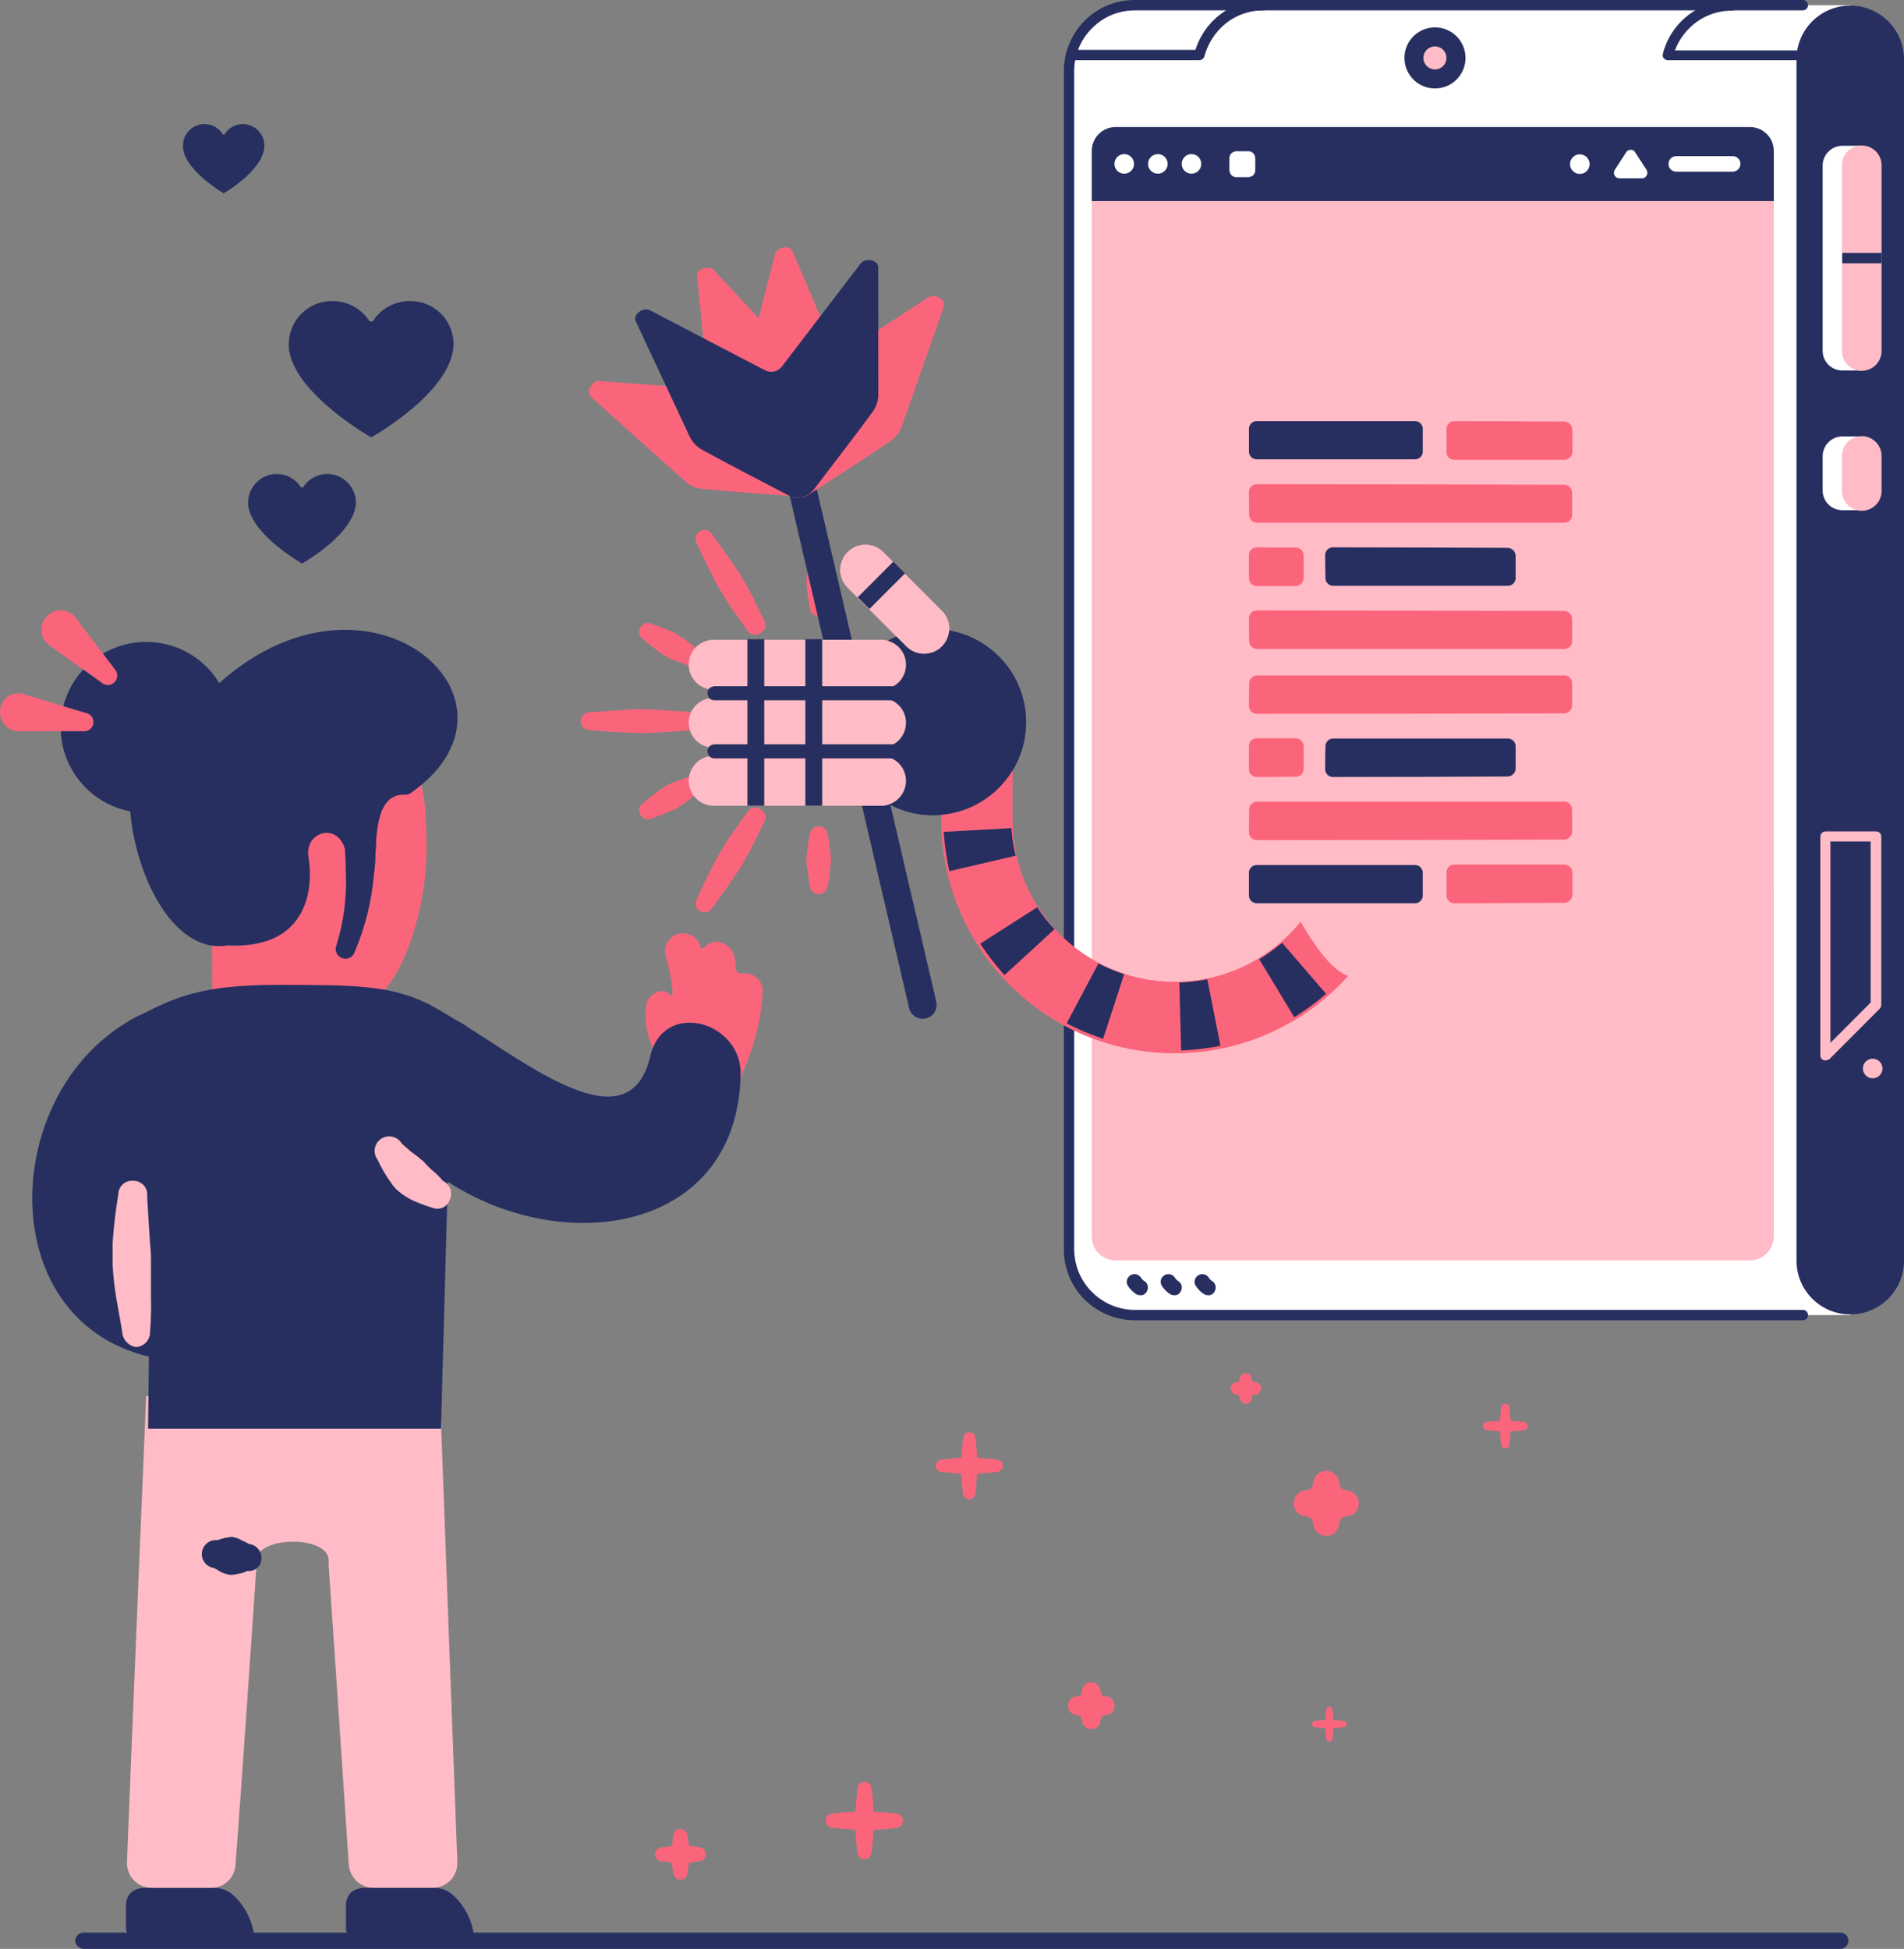 <?xml version="1.0" encoding="utf-8"?>
<!-- Generator: Adobe Illustrator 26.2.1, SVG Export Plug-In . SVG Version: 6.00 Build 0)  -->
<svg version="1.1" xmlns="http://www.w3.org/2000/svg" xmlns:xlink="http://www.w3.org/1999/xlink" x="0px" y="0px"
	 viewBox="0 0 327.442 335.152" style="enable-background:new 0 0 327.442 335.152;" xml:space="preserve">
<rect x="0" y="0" width="327.442" height="335.152" fill="#808080" stroke="none"/>
<style type="text/css">
	.st0{fill:url(#FOND_00000047046438742642674340000006266908591274226600_);}
	.st1{fill:url(#FOND_00000013888636190761898640000001699991854788991384_);}
	.st2{fill:#FFF5F7;}
	.st3{fill:url(#FOND_00000123408080614130632540000016530852197976975294_);}
	.st4{fill:url(#FOND_00000055678342806391518520000002726584383516104107_);}
	.st5{fill:url(#FOND_00000106122900937051705960000011119609396038915228_);}
	.st6{fill:url(#FOND_00000088101255993285033140000012712296879023736452_);}
	.st7{fill:url(#FOND_00000039133546294642463100000005363434606419551361_);}
	.st8{fill:url(#FOND_00000116926967282000544950000003533444950190520207_);}
	.st9{fill:url(#FOND_00000120545402439358581690000009741123835567076003_);}
	.st10{fill:url(#FOND_00000037680799778995454440000008086705469490684046_);}
	.st11{fill:url(#FOND_00000052793994177306329520000005179208779382726577_);}
	.st12{fill:#272F60;}
	.st13{fill:#FD657C;}
	.st14{fill:url(#FOND_00000093153675692058901920000002485174814697750202_);}
	.st15{fill:#F4AAB9;}
	.st16{clip-path:url(#Rectangle_10_00000070803737265377020910000005900739520092836009_);}
	.st17{fill:#FB657C;}
	.st18{fill:#FFFFFF;}
	.st19{fill:#FFBCC6;}
	.st20{clip-path:url(#SVGID_00000178892702980652310080000003600673764745583524_);}
	.st21{enable-background:new    ;}
	.st22{fill:#FB657C;stroke:#FD657C;stroke-width:3.835;stroke-linecap:round;stroke-linejoin:round;stroke-miterlimit:1.438;}
	.st23{fill:#FFBCC6;stroke:#FFBCC6;stroke-width:3.835;stroke-linecap:round;stroke-linejoin:round;stroke-miterlimit:1.438;}
	.st24{clip-path:url(#SVGID_00000024714963284628105400000009522093434507774132_);fill:#FB657C;}
	.st25{clip-path:url(#SVGID_00000048493846825121744260000004230972793827834521_);fill:#FFBCC6;}
	.st26{clip-path:url(#SVGID_00000084490441494035177640000017113850101301075607_);fill:#FFBCC6;}
	.st27{clip-path:url(#SVGID_00000063601184351988862580000000146542081305736578_);fill:#FFBCC6;}
	.st28{clip-path:url(#SVGID_00000123424427976805797430000000416777758767873422_);fill:#FFBCC6;}
	.st29{clip-path:url(#SVGID_00000145035284972014724570000008000104442338767250_);fill:#FFBCC6;}
	.st30{clip-path:url(#SVGID_00000178901033674308956270000013215147522707046840_);fill:#FFBCC6;}
	.st31{clip-path:url(#SVGID_00000039133406174013295080000008190799674132287369_);fill:#FFBCC6;}
	.st32{clip-path:url(#SVGID_00000090988014720716540170000009322128992593227942_);fill:#272F60;}
	.st33{clip-path:url(#SVGID_00000090988014720716540170000009322128992593227942_);fill:#FB657C;}
	.st34{clip-path:url(#SVGID_00000090988014720716540170000009322128992593227942_);fill:#FFBCC6;}
	.st35{clip-path:url(#SVGID_00000090988014720716540170000009322128992593227942_);fill:#FFFFFF;}
	.st36{fill:none;}
	.st37{clip-path:url(#SVGID_00000107582861738682388560000011987650475542406528_);fill:#FFFFFF;}
	.st38{clip-path:url(#SVGID_00000183220851298721175070000003638922903360574631_);fill:#FFFFFF;}
	.st39{clip-path:url(#SVGID_00000026146613691569201800000015445792703183599006_);fill:#FFFFFF;}
	.st40{clip-path:url(#SVGID_00000086679334799153360790000006580224588278776460_);fill:#FFFFFF;}
	.st41{clip-path:url(#SVGID_00000112629668969751737300000007435216784891099285_);fill:#FFFFFF;}
	.st42{clip-path:url(#SVGID_00000085225011921763784170000008321711761612636350_);fill:#FFFFFF;}
	.st43{clip-path:url(#SVGID_00000139976518689841832300000006741105227691485333_);fill:#FFFFFF;}
	.st44{clip-path:url(#SVGID_00000092424946447946214830000004984184344689964704_);fill:#FFFFFF;}
	.st45{clip-path:url(#SVGID_00000041263048476263181790000003332038042923616132_);fill:#FFFFFF;}
	.st46{clip-path:url(#SVGID_00000034768321379556129810000017172676532368440480_);fill:#FFFFFF;}
	.st47{clip-path:url(#SVGID_00000030463170745656308310000011243871056821449377_);fill:#FFFFFF;}
	.st48{clip-path:url(#SVGID_00000016795471990676433310000001826933354598615948_);fill:#FFFFFF;}
	.st49{clip-path:url(#SVGID_00000032627037752731384810000000611502590390618528_);fill:#FB657C;}
	.st50{clip-path:url(#SVGID_00000073692685989385448170000010864766295886280339_);fill:#FFFFFF;}
	.st51{clip-path:url(#SVGID_00000015344201236114535570000011104629263025886110_);fill:#FFFFFF;}
	.st52{fill:#FF647B;}
	.st53{fill:#FF657C;}
	.st54{clip-path:url(#SVGID_00000094616870534527054140000017176132391418329482_);}
	.st55{clip-path:url(#SVGID_00000136409782601258435010000008482225161418479506_);}
	.st56{clip-path:url(#SVGID_00000051342554769833117120000005050841783926901142_);}
	.st57{clip-path:url(#SVGID_00000083786546929355756370000006328044523490740137_);}
	.st58{fill:none;stroke:#272E5F;stroke-width:3;}
	.st59{clip-path:url(#SVGID_00000012462513249793149200000016585050525657546407_);}
	.st60{fill:#E94B67;}
	.st61{fill:#FFF5F7;stroke:#272E5F;stroke-width:2;}
	.st62{fill:none;stroke:#272E5F;stroke-width:2;stroke-linecap:round;stroke-linejoin:round;stroke-miterlimit:10;}
	.st63{fill:none;stroke:#272E5F;stroke-width:2;}
	.st64{fill:none;stroke:#272E5F;stroke-width:3;stroke-linecap:round;stroke-linejoin:round;stroke-miterlimit:10;}
	.st65{fill:none;stroke:#142664;stroke-width:2;stroke-linecap:round;stroke-linejoin:round;stroke-miterlimit:10;}
	.st66{clip-path:url(#SVGID_00000160878631045889781820000015463257142581097119_);}
	.st67{clip-path:url(#SVGID_00000165916566858380440440000008182727533111041446_);}
	.st68{clip-path:url(#SVGID_00000108271800496210346000000013616641814885462948_);fill:#FD657C;}
	.st69{clip-path:url(#SVGID_00000002353401178484322050000017300348075801144757_);fill:#FD657C;}
	.st70{clip-path:url(#SVGID_00000089561562328560603480000005617166075441939346_);}
	.st71{clip-path:url(#SVGID_00000029737836829337417110000001499196548178935464_);}
	.st72{clip-path:url(#SVGID_00000082341191910198880490000002800764730411439780_);}
	.st73{fill:none;stroke:#142664;stroke-width:3;stroke-linecap:round;stroke-linejoin:round;}
	.st74{clip-path:url(#SVGID_00000078741491712129518860000000693156993616646036_);}
	.st75{clip-path:url(#SVGID_00000068649637172977957600000016151316859645942701_);}
	.st76{clip-path:url(#SVGID_00000165199487266847689060000004126365256008577161_);}
	.st77{clip-path:url(#SVGID_00000002345189948277997640000001091242026151928732_);}
	.st78{clip-path:url(#SVGID_00000144339663072931187360000003924562153823782588_);}
	.st79{clip-path:url(#SVGID_00000155845887109140772240000009806634333589917318_);}
	.st80{clip-path:url(#SVGID_00000073720793247246068950000008535532736535788970_);}
	.st81{clip-path:url(#SVGID_00000011717127779404383670000008639450106045062307_);}
	.st82{clip-path:url(#SVGID_00000152954868502786589490000003659789085114417796_);}
	.st83{clip-path:url(#SVGID_00000058561891081547424030000018343285525698760862_);}
	.st84{clip-path:url(#SVGID_00000072960555858936508190000017191638932350667960_);}
	.st85{clip-path:url(#SVGID_00000036233492882606229030000003762672267022364822_);}
	.st86{clip-path:url(#SVGID_00000058550117279763415830000013081843545482957480_);}
	.st87{clip-path:url(#SVGID_00000098906728873286881010000013142536467233258924_);}
	.st88{clip-path:url(#SVGID_00000057838421910813704720000010303212366349508755_);}
	.st89{clip-path:url(#SVGID_00000065035417128047147140000004394604376431886749_);}
	.st90{clip-path:url(#SVGID_00000181797732722313074890000017837823247070987149_);}
	.st91{clip-path:url(#SVGID_00000120526442511688103770000000728294370161497741_);}
	.st92{clip-path:url(#SVGID_00000143604708360040382850000012168652217824279225_);}
	.st93{clip-path:url(#SVGID_00000067958031900596861300000016021454893287020969_);}
	.st94{clip-path:url(#SVGID_00000097461071372664818460000010050647484870566575_);}
	.st95{clip-path:url(#SVGID_00000095306227843178982920000010228823864730523806_);}
	.st96{clip-path:url(#SVGID_00000071527981281985388980000002282670178005174148_);}
	.st97{clip-path:url(#SVGID_00000142857287054110717840000011523993081673610935_);}
	.st98{clip-path:url(#SVGID_00000108994760869064570280000012481488533922366356_);}
	.st99{clip-path:url(#SVGID_00000044879543499167429310000016678590814784457858_);}
	.st100{clip-path:url(#SVGID_00000096020097343887064030000016817452656547116683_);}
	.st101{clip-path:url(#SVGID_00000150060105725017842610000005732091893308453555_);}
	.st102{clip-path:url(#SVGID_00000173130387135211785820000003942850020037772953_);}
	.st103{clip-path:url(#SVGID_00000085950703339392714870000000776863872626182583_);}
	.st104{clip-path:url(#SVGID_00000107577611516452776320000008498264470344161935_);}
	.st105{clip-path:url(#SVGID_00000075158605639856999340000000204600060505409968_);}
	.st106{clip-path:url(#SVGID_00000061453702146965676080000011516448206700881581_);}
	.st107{clip-path:url(#SVGID_00000169541509129448872000000000553606045803362947_);}
	.st108{clip-path:url(#SVGID_00000054949271390006248170000002794072080230566576_);}
	.st109{clip-path:url(#SVGID_00000152973263060598648630000003014583483469179777_);}
	.st110{clip-path:url(#SVGID_00000171713472667126412350000005419704440772022710_);}
	.st111{clip-path:url(#SVGID_00000132778919485118553620000016881884631408487079_);}
	.st112{clip-path:url(#SVGID_00000091716186807541479810000017916189744543247788_);}
	.st113{clip-path:url(#SVGID_00000173155180596055421220000014982942095628144795_);}
	.st114{clip-path:url(#SVGID_00000039834659527211285160000015276159295435768993_);}
	.st115{clip-path:url(#SVGID_00000000203525293414810130000016067433111613071494_);}
	.st116{clip-path:url(#SVGID_00000030450752990703473290000011662325989495090563_);}
	.st117{fill:#FFFFFF;stroke:#142664;stroke-width:3;stroke-linecap:round;stroke-linejoin:round;}
	.st118{clip-path:url(#SVGID_00000088826985010979155680000008168152882317683886_);}
	.st119{fill-rule:evenodd;clip-rule:evenodd;fill:#FFBCC6;}
	.st120{fill-rule:evenodd;clip-rule:evenodd;fill:#272F60;}
	.st121{fill-rule:evenodd;clip-rule:evenodd;fill:#FFFFFF;}
	.st122{fill-rule:evenodd;clip-rule:evenodd;fill:#FB657C;}
	.st123{clip-path:url(#SVGID_00000144300648830801955690000012201812774066744969_);}
	.st124{clip-path:url(#SVGID_00000024684424506065704440000002751052586552591258_);}
	.st125{clip-path:url(#SVGID_00000160152535239419594910000014614510679377881751_);}
	.st126{clip-path:url(#SVGID_00000035496754168554971120000001556089185082301862_);}
	.st127{clip-path:url(#SVGID_00000100370917718137422690000010707848796475877274_);}
	.st128{clip-path:url(#SVGID_00000140725882704011861950000002604668913052050075_);}
	.st129{clip-path:url(#SVGID_00000108305840921512338070000012263062497485365161_);}
	.st130{clip-path:url(#SVGID_00000110462094098687086910000000142328566282909315_);}
	.st131{clip-path:url(#SVGID_00000082353354965617527610000000378910039942193308_);}
	.st132{clip-path:url(#SVGID_00000132807019740198223320000003458883362466702268_);}
	.st133{clip-path:url(#SVGID_00000035488977793921782800000000978460456486212275_);}
	.st134{clip-path:url(#SVGID_00000152958594937668185800000018316238627199303074_);}
	.st135{clip-path:url(#SVGID_00000157307018472327315750000000440276822891441056_);}
	.st136{clip-path:url(#SVGID_00000018931322149891709520000016987720259742506684_);}
	.st137{clip-path:url(#SVGID_00000085931561535703111170000000469106717215830174_);}
	.st138{clip-path:url(#SVGID_00000080899855147181563190000014995187686837359521_);}
	.st139{clip-path:url(#SVGID_00000094586218765567060480000015796494958709390742_);}
	.st140{clip-path:url(#SVGID_00000031918637951570304010000013810723568411557760_);}
	.st141{clip-path:url(#SVGID_00000171686192431420198150000018196058674694546580_);}
	.st142{clip-path:url(#SVGID_00000005227888978092215260000006275638199512192672_);}
	.st143{clip-path:url(#SVGID_00000049180372016228443870000005966707431243198608_);}
	.st144{clip-path:url(#SVGID_00000160165435226770793620000009880939261398672814_);}
	.st145{clip-path:url(#SVGID_00000025427019380956926930000005325968524858549397_);}
	.st146{clip-path:url(#SVGID_00000142146731954052169850000016507747284849473978_);}
	.st147{clip-path:url(#SVGID_00000100368549251842652360000017984848975615403954_);}
	.st148{clip-path:url(#SVGID_00000044163151024148072180000000627742688898675596_);}
	.st149{clip-path:url(#SVGID_00000104702536721726144750000015266523603229855132_);}
	.st150{clip-path:url(#SVGID_00000167383026618724737050000017156794138080305058_);}
	.st151{clip-path:url(#SVGID_00000093874809216255899770000012293528789079884198_);}
	.st152{clip-path:url(#SVGID_00000043417925493953301480000011615895093702523048_);}
	.st153{clip-path:url(#SVGID_00000023240893010893161370000011844698798986972816_);}
	.st154{clip-path:url(#SVGID_00000069372368866841844280000001889041827708894364_);}
	.st155{clip-path:url(#SVGID_00000086676314672730527940000018166353038698721432_);}
	.st156{clip-path:url(#SVGID_00000057124609870561662500000007587772861421305787_);}
	.st157{clip-path:url(#SVGID_00000105424948305872686590000014134393322313003407_);}
	.st158{clip-path:url(#SVGID_00000049901382060000471720000006462326669219813298_);}
	.st159{clip-path:url(#SVGID_00000014602477080653300680000001260282573184506512_);}
	.st160{clip-path:url(#SVGID_00000183228169301167027010000008607461315421557130_);}
	.st161{clip-path:url(#SVGID_00000002346291607323807480000009452880055998148273_);}
	.st162{clip-path:url(#SVGID_00000054981593589713897760000010583646921549136285_);}
	.st163{clip-path:url(#SVGID_00000121262811168473963510000008112052871432063922_);}
	.st164{clip-path:url(#SVGID_00000044141625453649949710000008216588859440841100_);}
	.st165{clip-path:url(#SVGID_00000039115804653585822480000017780305668535079569_);}
	.st166{clip-path:url(#SVGID_00000123414875813254583510000002833429264966059197_);}
	.st167{clip-path:url(#SVGID_00000178179426122923841140000009135244055149902473_);}
	.st168{clip-path:url(#SVGID_00000041297919283507941360000004481954547737657988_);}
	.st169{clip-path:url(#SVGID_00000145768813102177377380000004762049274484325050_);}
	.st170{clip-path:url(#SVGID_00000168100125662038273310000005558237146948691610_);}
	.st171{clip-path:url(#SVGID_00000074401260285701667680000012018704958260236454_);}
	.st172{clip-path:url(#SVGID_00000142171928570067413020000002677739663015434134_);}
	.st173{clip-path:url(#SVGID_00000072277703373563599180000009769649141156441244_);}
	.st174{clip-path:url(#SVGID_00000093883089783425505390000001537267261301256610_);}
	.st175{clip-path:url(#SVGID_00000104693917330375718930000018030320598428405408_);}
	.st176{clip-path:url(#SVGID_00000160903030516967274970000007165443749916216723_);}
	.st177{clip-path:url(#SVGID_00000057856498678677003300000000169486308905682324_);}
	.st178{clip-path:url(#SVGID_00000039126524850211007170000008787405726780509058_);}
	.st179{clip-path:url(#SVGID_00000130634819583207317240000011240306960730808725_);}
	.st180{clip-path:url(#SVGID_00000145754950503461180910000015941571090619583647_);}
	.st181{clip-path:url(#SVGID_00000018950716197116794780000013552400886562894007_);}
	.st182{clip-path:url(#SVGID_00000054955286760327392540000012190595256661521315_);}
	.st183{clip-path:url(#SVGID_00000114794629915772764250000017683585453515857051_);}
	.st184{clip-path:url(#SVGID_00000110446659173136716030000007047060435008013186_);}
	.st185{clip-path:url(#SVGID_00000171694990323173282320000001415985006424048002_);}
	.st186{clip-path:url(#SVGID_00000047770493378881261730000003567327228007064463_);}
	.st187{clip-path:url(#SVGID_00000039133983071263703570000016487086861480789651_);}
	.st188{clip-path:url(#SVGID_00000095332602234825136370000015846280120829143226_);}
	.st189{clip-path:url(#SVGID_00000132784798253834310320000001264315929169667469_);}
	.st190{clip-path:url(#SVGID_00000084528053798107949000000003428368242328528547_);}
	.st191{clip-path:url(#SVGID_00000084508265233667817020000005507452371895275950_);}
	.st192{clip-path:url(#SVGID_00000124868013712077057010000011566842163026212002_);}
	.st193{clip-path:url(#SVGID_00000178926509222114297660000017305096458322594435_);}
	.st194{clip-path:url(#SVGID_00000006688743845844806190000000480576197222294152_);}
	.st195{clip-path:url(#SVGID_00000119115360222701500610000009026144356574149018_);}
	.st196{clip-path:url(#SVGID_00000183928322625190632270000008321212842362806185_);}
	.st197{clip-path:url(#SVGID_00000076581641125383307430000006383262019598391971_);}
	.st198{clip-path:url(#SVGID_00000009592436198663020810000004487477225290305466_);}
	.st199{clip-path:url(#SVGID_00000152950028662968327700000008841517045983474082_);}
	.st200{clip-path:url(#SVGID_00000061470886569979022810000006383595390816020113_);}
	.st201{clip-path:url(#SVGID_00000100373393613132032920000000234170779461930381_);}
	.st202{clip-path:url(#SVGID_00000122695147456308051280000015098143973337307276_);}
	.st203{clip-path:url(#SVGID_00000114765456504621795730000003499057044081705103_);}
	.st204{clip-path:url(#SVGID_00000153683825499470080960000008879883473833672611_);}
	.st205{clip-path:url(#SVGID_00000002360812571498054880000015653321978063051199_);}
	.st206{clip-path:url(#SVGID_00000155836907237706006400000014375968830565769097_);}
	.st207{clip-path:url(#SVGID_00000183227914447119329970000014198405721479132572_);}
	.st208{clip-path:url(#SVGID_00000078726718168068661060000010171086474890679465_);}
	.st209{clip-path:url(#SVGID_00000083800838999196349980000011628488405426067619_);}
	.st210{clip-path:url(#SVGID_00000044168633426229713060000001413033975686385537_);}
	.st211{clip-path:url(#SVGID_00000112626129516575615030000008526003865267169920_);}
	.st212{clip-path:url(#SVGID_00000046329030843443678810000009658277387139650223_);}
	.st213{clip-path:url(#SVGID_00000112614447586827447090000011965417398652344504_);}
	.st214{clip-path:url(#SVGID_00000126316176477825269120000012761294385529148856_);}
	.st215{clip-path:url(#SVGID_00000170990252859937529020000003301307955786996612_);}
	.st216{clip-path:url(#SVGID_00000108285119128332087450000015170969884610627501_);}
	.st217{clip-path:url(#SVGID_00000151528205737899676370000011670762417365372838_);}
	.st218{clip-path:url(#SVGID_00000123417291037740301610000001971731706519147398_);}
	.st219{clip-path:url(#SVGID_00000053514778083974751000000000201629513995756973_);}
	.st220{clip-path:url(#SVGID_00000118384830027116110500000012615100775777705114_);}
	.st221{clip-path:url(#SVGID_00000038410151530226174810000002718799324322543774_);}
	.st222{clip-path:url(#SVGID_00000174588329096433681910000017810772594725574047_);}
	.st223{clip-path:url(#SVGID_00000106835907592880826760000016126705359071711626_);}
	.st224{clip-path:url(#SVGID_00000111169266169273380140000000027979278188251531_);}
	.st225{clip-path:url(#SVGID_00000077282363109191345620000008511760748554413244_);}
	.st226{clip-path:url(#SVGID_00000021801014517599038730000014193998464208312251_);}
	.st227{clip-path:url(#SVGID_00000085217745802304917740000002710913467435812753_);}
	.st228{clip-path:url(#SVGID_00000072272376257181778720000006640473825898603675_);}
	.st229{clip-path:url(#SVGID_00000058579223187526453220000006223910929159804095_);}
	.st230{clip-path:url(#SVGID_00000017484353138472916910000001911164483467815833_);}
	.st231{clip-path:url(#SVGID_00000163033323273991277460000002216374583911051962_);}
	.st232{clip-path:url(#SVGID_00000034791683362802773120000017269362316777849493_);}
	.st233{clip-path:url(#SVGID_00000095337302189890838600000006299703115926389634_);}
	.st234{clip-path:url(#SVGID_00000157293120851813090850000003434382258013295502_);}
	.st235{clip-path:url(#SVGID_00000162327053548595205750000012212665442877673912_);}
	.st236{clip-path:url(#SVGID_00000104702621081236480770000005126381675588300974_);}
	.st237{clip-path:url(#SVGID_00000019649787967141084410000016573886312124363181_);}
	.st238{clip-path:url(#SVGID_00000054988586682250865490000015909702381107710367_);}
	.st239{clip-path:url(#SVGID_00000129205078790044009390000003783531236906972560_);}
	.st240{clip-path:url(#SVGID_00000116202078793969266840000007886756417667180698_);}
	.st241{clip-path:url(#SVGID_00000166677175392820170980000014512587003955591305_);}
	.st242{clip-path:url(#SVGID_00000033364090092854004350000013014913842876949145_);}
	.st243{clip-path:url(#SVGID_00000132785093872237763800000009452188554384053433_);}
	.st244{clip-path:url(#SVGID_00000181066331607851683290000001644950211543853967_);}
	.st245{clip-path:url(#SVGID_00000142897832116315701240000004382217671823768510_);}
	.st246{clip-path:url(#SVGID_00000163031931988628207540000002612625298045460609_);}
	.st247{clip-path:url(#SVGID_00000096046345035874344460000000765068117726201997_);}
	.st248{clip-path:url(#SVGID_00000103983576483622926970000006599788505386067600_);}
	.st249{clip-path:url(#SVGID_00000096764596647845152880000000122148587313214136_);}
	.st250{clip-path:url(#SVGID_00000121274367328975494820000007291005746426473603_);}
	.st251{clip-path:url(#SVGID_00000164479546903795687350000015635538017361792189_);}
	.st252{clip-path:url(#SVGID_00000047056450303496290350000004855014166837081789_);}
	.st253{fill:#E94966;}
	.st254{fill:#13224F;}
	.st255{fill:url(#);}
	.st256{clip-path:url(#SVGID_00000153706018640762215300000015777615817279915441_);}
	.st257{fill:#FFCE00;}
	.st258{fill-rule:evenodd;clip-rule:evenodd;fill:#FD657C;}
	.st259{clip-path:url(#SVGID_00000060744915858458744470000018195513557691203469_);}
	.st260{fill:url(#SVGID_00000018944372525760458330000017575306482020664494_);}
	.st261{fill:#FFFFFF;stroke:#FFFFFF;stroke-width:10;}
	.st262{fill:none;stroke:#272F60;stroke-width:3;stroke-linecap:round;stroke-linejoin:round;}
	.st263{clip-path:url(#SVGID_00000160875673943339701320000007887011588113953456_);}
	.st264{fill:none;stroke:#FFFFFF;stroke-width:5;}
	.st265{fill:#3580F8;}
	.st266{clip-path:url(#SVGID_00000081648299218722866520000001155011592453755044_);}
	.st267{fill:#FDF2F5;}
	.st268{clip-path:url(#SVGID_00000087385608563296231010000004220409788442181530_);}
	.st269{fill:#44C400;}
	.st270{clip-path:url(#SVGID_00000152244143644437279950000007633050379049495984_);}
	.st271{clip-path:url(#SVGID_00000170965375889941250940000009279760312374527415_);}
	.st272{clip-path:url(#SVGID_00000029024929783456240430000018245318957327837825_);}
	.st273{fill:#F1AAB9;}
	.st274{fill:#E34C6A;}
	.st275{clip-path:url(#SVGID_00000086674248651184717100000017935260955007361723_);}
	.st276{clip-path:url(#SVGID_00000104679585878967356490000017135869715354135474_);}
	.st277{clip-path:url(#SVGID_00000132768070482752849380000009155323837904669056_);}
	.st278{clip-path:url(#SVGID_00000142145467890007831370000008848261167740538541_);}
	.st279{clip-path:url(#SVGID_00000107581048906189781970000017819076631656614556_);}
	.st280{clip-path:url(#SVGID_00000004528339079219674660000002832545491773848213_);}
	.st281{clip-path:url(#SVGID_00000139274146426907677150000013497567573645817000_);}
	.st282{clip-path:url(#SVGID_00000071550527560777273230000007881247610318718603_);}
	.st283{display:none;}
	.st284{display:inline;}
	.st285{display:inline;enable-background:new    ;}
	.st286{clip-path:url(#SVGID_00000065057065830955351030000009816413063111548040_);}
	.st287{clip-path:url(#SVGID_00000148649417697860698550000015485690684492119445_);}
	.st288{clip-path:url(#SVGID_00000183927843751303091680000007094540795093672616_);}
	.st289{clip-path:url(#SVGID_00000077312778230966808050000005229046960684111798_);}
	.st290{fill:none;stroke:#FFFFFF;stroke-miterlimit:10;}
	.st291{clip-path:url(#SVGID_00000067237179152579725430000014076559496833951617_);}
	.st292{clip-path:url(#SVGID_00000006696722995616156940000002704733202170652606_);}
	.st293{clip-path:url(#SVGID_00000125580621861037653560000006074095057902172560_);}
	.st294{clip-path:url(#SVGID_00000144304584449928478860000012319140332859109815_);}
	.st295{clip-path:url(#SVGID_00000076595632897375271050000007216935552358377135_);}
	.st296{clip-path:url(#SVGID_00000134212844149914437580000010699075938992640169_);}
	.st297{clip-path:url(#SVGID_00000037691851955179504540000007563261124609679016_);}
	.st298{clip-path:url(#SVGID_00000163791248204255682670000018076695153085648787_);}
	.st299{clip-path:url(#SVGID_00000092419644743707032420000007785963593004816016_);}
	.st300{clip-path:url(#SVGID_00000117672467277047242530000003538037309711974328_);}
	.st301{clip-path:url(#SVGID_00000164510062502167076030000012329633645751149445_);}
	.st302{clip-path:url(#SVGID_00000094583653651970726390000018387140335614287271_);}
	.st303{clip-path:url(#SVGID_00000006705269707052267060000010583234494005235846_);}
	.st304{clip-path:url(#SVGID_00000114069824681368719660000007943081938860969919_);}
	.st305{clip-path:url(#SVGID_00000124158921500819318850000007713215266917155506_);}
	.st306{clip-path:url(#SVGID_00000116237301604047238120000011643357943674258088_);}
	.st307{fill:none;stroke:#142664;stroke-width:4.002;stroke-linecap:round;stroke-linejoin:round;stroke-miterlimit:4.002;}
	.st308{clip-path:url(#SVGID_00000107555829446213940900000000648905341458577559_);}
	.st309{clip-path:url(#SVGID_00000123443048390379360970000005048838153320753546_);}
	.st310{clip-path:url(#SVGID_00000067924238500392879650000003499843339445692067_);}
	.st311{clip-path:url(#SVGID_00000057857631548365401270000017694684371521644172_);}
	.st312{clip-path:url(#SVGID_00000085237049352287744580000007407886997215160706_);}
	.st313{clip-path:url(#SVGID_00000119110160904986718380000009744306455788405912_);}
	.st314{clip-path:url(#SVGID_00000155850695690067077830000010567211853400209332_);}
	.st315{clip-path:url(#SVGID_00000181089441127643098140000009402569693344317574_);}
	.st316{clip-path:url(#SVGID_00000126321184830872018820000000095306005297368481_);}
	.st317{clip-path:url(#SVGID_00000053518976231162780200000005615963613690171021_);}
	.st318{clip-path:url(#SVGID_00000035501852109097195980000002563063869300580246_);}
	.st319{clip-path:url(#SVGID_00000027564295621537617710000010508987784771796905_);}
	.st320{clip-path:url(#SVGID_00000148658225542448622690000013443072648961954456_);}
	.st321{clip-path:url(#SVGID_00000103258664720166639420000003324184541753075593_);}
	.st322{clip-path:url(#SVGID_00000029739780590337154200000007252642313059135925_);}
	.st323{clip-path:url(#SVGID_00000042002302364039454720000014158670037629012147_);}
	.st324{clip-path:url(#SVGID_00000056394173819448446580000007716309664328161983_);fill:#FD657C;}
	.st325{clip-path:url(#SVGID_00000056394173819448446580000007716309664328161983_);fill:#272F60;}
</style>
<g id="FONDS">
</g>
<g id="ILLUSTRATIONS">
</g>
<g id="TEXTES_FR" class="st283">
</g>
<g id="TEXTES_GB">
</g>
<g id="Calque_5">
	<g>
		<g id="Groupe_1940">
			<g id="Groupe_1937">
				<g>
					<g id="Groupe_de_masques_9">
						<path id="Tracé_6389" class="st18" d="M318.297,0.892H195.165
							c-6.252-0-11.32,5.068-11.32,11.32c0,0.008,0,0.017,0,0.025
							v202.576c-0.014,6.252,5.043,11.331,11.295,11.345
							c0.008,0,0.017,0,0.025,0h123.132V0.892z"/>
						<path id="Tracé_6390" class="st19" d="M305.05,34.58H187.75v178.053
							c-0.007,2.264,1.824,4.105,4.088,4.112c0.004,0,0.008,0,0.012,0
							h109.097c2.264,0,4.1-1.836,4.1-4.1
							c0-0.004-0-0.008-0-0.012L305.05,34.58z"/>
						<path id="Tracé_6391" class="st12" d="M310.087,227.05H195.164
							c-3.241-0.003-6.349-1.285-8.65-3.567
							c-2.298-2.298-3.58-5.42-3.559-8.67V12.237
							c0.002-3.245,1.28-6.359,3.559-8.67c2.288-2.301,5.405-3.586,8.65-3.567
							h114.878c0.49-0.001,0.888,0.395,0.889,0.885c0,0.002,0,0.005,0,0.007
							c0.003,0.489-0.391,0.889-0.88,0.892c-0.003,0-0.006,0-0.009,0
							H195.164c-2.769-0.011-5.425,1.097-7.365,3.072
							c-1.964,1.954-3.067,4.611-3.064,7.381v202.576
							c0.011,5.759,4.67,10.429,10.429,10.454h114.878
							c0.493-0.004,0.895,0.392,0.9,0.884c0.004,0.479-0.372,0.876-0.851,0.899"
							/>
						<path id="Tracé_6392" class="st12" d="M327.442,10.107
							c-0.053-5.105-4.235-9.2-9.34-9.147
							c-5.03,0.052-9.095,4.117-9.147,9.147v206.787
							c0.053,5.105,4.235,9.2,9.34,9.147c5.03-0.052,9.095-4.117,9.147-9.147
							V10.107z"/>
						<path id="Tracé_6393" class="st12" d="M206.238,10.355h-22.051
							c-0.493,0-0.892-0.399-0.892-0.892s0.399-0.892,0.892-0.892h21.4
							c0.593-1.883,1.627-3.597,3.016-5c2.289-2.305,5.409-3.592,8.657-3.571
							c0.49-0.002,0.888,0.394,0.89,0.884c0,0.003,0,0.005-0,0.008
							c0.003,0.489-0.392,0.888-0.881,0.891c-0.003,0-0.006,0-0.009,0
							c-2.769-0.011-5.425,1.097-7.365,3.072c-1.33,1.349-2.284,3.023-2.767,4.855
							c-0.135,0.378-0.489,0.634-0.89,0.644"/>
						<path id="Tracé_6394" class="st12" d="M308.955,10.355h-22.145
							c-0.27-0.011-0.522-0.138-0.692-0.347c-0.17-0.208-0.225-0.486-0.148-0.743
							c1.374-5.428,6.264-9.226,11.863-9.215c0.493,0,0.892,0.4,0.892,0.892
							c-0,0.493-0.399,0.892-0.892,0.892c-2.769-0.011-5.424,1.096-7.365,3.071
							c-1.069,1.066-1.895,2.351-2.422,3.766h20.958
							c0.489-0.002,0.888,0.393,0.89,0.882c0,0.003,0,0.006,0,0.009
							c-0.081,0.456-0.476,0.789-0.939,0.793"/>
						<path id="Tracé_6395" class="st12" d="M246.771,4.709c2.901-0.007,5.257,2.339,5.264,5.24
							s-2.339,5.257-5.24,5.264s-5.257-2.339-5.264-5.24
							c-0-0.004-0-0.009-0-0.013
							C241.528,7.063,243.874,4.713,246.771,4.709"/>
						<path id="Tracé_6396" class="st19" d="M246.771,7.979c1.095-0.003,1.984,0.882,1.987,1.977
							s-0.882,1.984-1.977,1.987c-1.095,0.003-1.984-0.882-1.987-1.977
							c0-0.002,0-0.003,0-0.005c-0.002-1.093,0.883-1.98,1.976-1.982
							c0-0,0.001-0,0.001-0"/>
						<path id="Tracé_6397" class="st12" d="M305.05,25.96c0.007-2.264-1.824-4.105-4.088-4.112
							c-0.004-0-0.008-0-0.012-0H191.854
							c-2.264-0-4.1,1.836-4.1,4.1c0,0.004,0,0.008,0,0.012v8.62
							h117.3L305.05,25.96z"/>
						<path id="Tracé_6398" class="st18" d="M297.981,29.527h-9.738
							c-0.739-0.02-1.321-0.635-1.301-1.374c0.019-0.71,0.591-1.281,1.301-1.301
							h9.738c0.735-0.002,1.333,0.592,1.335,1.327c0,0.003,0,0.007,0,0.01
							C299.302,28.921,298.713,29.512,297.981,29.527"/>
						<path id="Tracé_6399" class="st18" d="M278.505,30.667
							c-0.349,0.001-0.672-0.189-0.84-0.495
							c-0.158-0.316-0.139-0.692,0.049-0.991c0.593-0.942,1.384-2.081,1.928-2.973
							c0.171-0.273,0.469-0.441,0.791-0.446c0.328-0.019,0.637,0.155,0.791,0.446
							c0.543,0.892,1.334,2.031,1.928,2.973c0.187,0.299,0.206,0.675,0.049,0.991
							c-0.168,0.306-0.491,0.496-0.84,0.495H278.505z"/>
						<path id="Tracé_6400" class="st18" d="M193.336,26.5c0.931-0.002,1.687,0.75,1.689,1.681
							s-0.75,1.687-1.681,1.689c-0.931,0.002-1.687-0.75-1.689-1.681
							c0-0.002,0-0.003,0-0.005C191.654,27.255,192.407,26.501,193.336,26.5"/>
						<path id="Tracé_6401" class="st18" d="M199.12,26.5c0.931-0.002,1.686,0.751,1.688,1.682
							c0.002,0.931-0.751,1.686-1.682,1.688c-0.931,0.002-1.686-0.751-1.688-1.682
							c0-0.001,0-0.003,0-0.004C197.437,27.255,198.19,26.501,199.12,26.5
							L199.12,26.5"/>
						<path id="Tracé_6402" class="st18" d="M204.903,26.5c0.931-0.002,1.687,0.75,1.689,1.681
							s-0.75,1.687-1.681,1.689c-0.931,0.002-1.687-0.75-1.689-1.681
							c0-0.002,0-0.003,0-0.005C203.221,27.255,203.974,26.501,204.903,26.5"/>
						<path id="Tracé_6403" class="st19" d="M322.054,182.066c0.931-0.002,1.687,0.75,1.689,1.681
							c0.002,0.931-0.75,1.687-1.681,1.689c-0.931,0.002-1.687-0.75-1.689-1.681
							c0-0.002,0-0.003,0-0.005C320.372,182.821,321.125,182.067,322.054,182.066"/>
						<path id="Tracé_6404" class="st18" d="M271.687,26.541c0.931-0.002,1.687,0.75,1.689,1.681
							s-0.75,1.687-1.681,1.689c-0.931,0.002-1.687-0.75-1.689-1.681
							c0-0.002,0-0.003,0-0.005C270.005,27.296,270.758,26.542,271.687,26.541"/>
						<path id="Tracé_6405" class="st18" d="M215.876,27.248c-0.009-0.328-0.131-0.643-0.346-0.892
							c-0.235-0.235-0.558-0.36-0.89-0.347h-1.977
							c-0.328,0.009-0.642,0.132-0.89,0.347c-0.234,0.237-0.359,0.56-0.346,0.892
							v1.982c0.01,0.328,0.132,0.643,0.346,0.891
							c0.235,0.235,0.558,0.361,0.89,0.347h1.977
							c0.328-0.009,0.643-0.132,0.89-0.347c0.234-0.236,0.36-0.559,0.346-0.891
							V27.248z"/>
						<path id="Tracé_6406" class="st18" d="M316.814,63.711c-1.867-0.01-3.372-1.532-3.361-3.399
							c0-0.006,0-0.013,0-0.019V28.487
							c-0.004-1.867,1.494-3.391,3.361-3.419h3.411v38.643H316.814z"/>
						<path id="Tracé_6407" class="st18" d="M316.814,75.056h3.411v12.683h-3.411
							c-1.867-0.01-3.372-1.532-3.361-3.399c0-0.007,0-0.014,0-0.02
							v-5.895C313.47,76.575,314.963,75.077,316.814,75.056"/>
						<path id="Tracé_6408" class="st19" d="M323.587,28.487c0.032-1.884-1.469-3.436-3.353-3.468
							c-1.884-0.032-3.436,1.469-3.468,3.353c-0.001,0.039-0.001,0.077,0,0.116
							v31.806c-0.032,1.884,1.469,3.436,3.353,3.468
							c1.884,0.032,3.436-1.469,3.468-3.353c0.001-0.039,0.001-0.077,0-0.116
							V28.487z"/>
						<path id="Tracé_6409" class="st19" d="M323.587,78.474c0.032-1.884-1.469-3.436-3.353-3.468
							c-1.884-0.032-3.436,1.469-3.468,3.353c-0.001,0.039-0.001,0.077,0,0.116
							v5.9c-0.032,1.884,1.469,3.436,3.353,3.468
							c1.884,0.032,3.436-1.469,3.468-3.353c0.001-0.039,0.001-0.077,0-0.116
							V78.474z"/>
						<path id="Tracé_6410" class="st19" d="M313.947,182.363c-0.117,0.008-0.235-0.009-0.345-0.049
							c-0.328-0.126-0.545-0.441-0.545-0.793v-37.652
							c-0.003-0.49,0.392-0.889,0.882-0.892c0.003-0,0.005-0,0.008-0
							h8.7c0.49-0.002,0.888,0.394,0.89,0.884c0,0.003,0,0.005,0,0.008
							v28.931c-0.007,0.236-0.094,0.464-0.247,0.644l-8.7,8.719
							c-0.197,0.111-0.416,0.179-0.642,0.2 M314.788,144.711v34.63l6.92-6.936
							v-27.694H314.788z"/>
						<path id="Tracé_6411" class="st12" d="M196.104,222.74
							c-0.223-0.002-0.442-0.053-0.643-0.149
							c-0.626-0.382-1.151-0.909-1.532-1.535c-0.343-0.641-0.101-1.439,0.541-1.782
							c0.001-0.001,0.002-0.001,0.003-0.002c0.63-0.336,1.413-0.118,1.779,0.495
							c0.124,0.203,0.293,0.374,0.495,0.5c0.627,0.357,0.848,1.154,0.494,1.783
							c-0.188,0.453-0.648,0.734-1.137,0.694"/>
						<path id="Tracé_6412" class="st12" d="M201.937,222.74
							c-0.223-0.002-0.442-0.053-0.643-0.149
							c-0.626-0.382-1.151-0.909-1.532-1.535c-0.343-0.641-0.101-1.439,0.541-1.782
							c0.001-0.001,0.002-0.001,0.003-0.002c0.63-0.336,1.413-0.118,1.779,0.495
							c0.124,0.203,0.293,0.374,0.495,0.5c0.627,0.357,0.848,1.154,0.494,1.783
							c-0.188,0.453-0.648,0.734-1.137,0.694"/>
						<path id="Tracé_6413" class="st12" d="M207.77,222.74
							c-0.223-0.002-0.442-0.053-0.643-0.149
							c-0.626-0.382-1.151-0.909-1.532-1.535c-0.343-0.641-0.101-1.439,0.541-1.782
							c0.001-0.001,0.002-0.001,0.003-0.002c0.63-0.336,1.413-0.118,1.779,0.495
							c0.124,0.203,0.293,0.374,0.495,0.5c0.627,0.357,0.848,1.154,0.494,1.783
							c-0.188,0.453-0.648,0.734-1.137,0.694"/>
						<rect id="Rectangle_1050" x="316.814" y="43.498" class="st12" width="6.772" height="1.784"/>
						<path id="Tracé_6414" class="st19" d="M75.676,240.077c0,0,2.311,62.781,2.973,80.123
							c0.047,1.158-0.369,2.288-1.156,3.139c-0.833,0.834-1.959,1.308-3.138,1.322
							H64.281c-2.242-0.006-4.107-1.727-4.294-3.961
							c-0.826-12.721-3.468-51.546-3.468-51.546v-0.991
							c-0.33-4.13-12.056-3.965-12.386,0v0.826c0,0-2.646,38.99-3.634,51.711
							c-0.126,2.264-2.026,4.02-4.293,3.966H26.132
							c-1.179-0.014-2.305-0.488-3.138-1.322c-0.787-0.851-1.203-1.981-1.156-3.139
							c0.66-17.347,3.3-80.128,3.3-80.128L75.676,240.077z"/>
						<path id="Tracé_6415" class="st12" d="M42.481,270.146c-0.459,0.261-0.963,0.43-1.486,0.5
							c-0.483,0.136-0.986,0.192-1.487,0.165c-0.33,0-0.495-0.165-0.825-0.165
							c-0.64-0.264-1.249-0.597-1.817-0.992c-1.323-0.137-2.285-1.32-2.148-2.643
							c0.137-1.323,1.32-2.285,2.643-2.148l0,0c0.641-0.236,1.305-0.402,1.982-0.495
							c0.33,0,0.5-0.166,0.826,0c0.472,0.063,0.924,0.232,1.321,0.495
							c0.46,0.179,0.902,0.4,1.321,0.661c1.322,0.136,2.283,1.318,2.147,2.639
							c-0,0.001-0,0.002-0,0.004c-0.079,1.186-1.105,2.083-2.291,2.004
							c-0.062-0.004-0.124-0.011-0.186-0.021"/>
						<path id="Tracé_6416" class="st17" d="M36.37,132.855h34.681c0,0,2.312-0.661,2.312,12.887
							s-6.11,26.764-10.9,26.764h-2.807v0.661
							c0.079,1.563-1.124,2.895-2.687,2.974c-0.095,0.005-0.191,0.005-0.286,0
							H39.508c-1.563,0.079-2.894-1.125-2.973-2.688
							c-0.005-0.095-0.005-0.191,0-0.286
							c-0.165-9.913-0.165-40.312-0.165-40.312"/>
						<path id="Tracé_6417" class="st12" d="M39.178,162.593
							c-16.68,2.809-25.433-43.286-5.285-41.3
							c26.589-29.573,60.444-1.652,36.828,15.034
							c-0.379,0.282-0.854,0.401-1.321,0.331c-5.285,0-4.624,8.756-4.954,12.556
							c-0.331,3.469-4.79,2.808-4.79-0.5c0.165-7.93-7.431-6.278-6.606-1.321
							c0.826,4.791,0.331,15.86-13.872,15.2"/>
						<path id="Tracé_6418" class="st12" d="M63.95,130.707
							c0.886,6.628,0.997,13.337,0.33,19.991
							c-0.413,4.496-1.527,8.899-3.3,13.051c-0.301,0.873-1.252,1.337-2.125,1.037
							c-0.873-0.301-1.337-1.252-1.037-2.125c0.008-0.023,0.016-0.045,0.025-0.068
							c1.226-3.898,1.782-7.977,1.644-12.061c-0.063-6.172-0.783-12.319-2.147-18.338
							c-0.354-1.824,0.827-3.593,2.647-3.965c1.684-0.47,3.429,0.514,3.899,2.198
							c0.026,0.092,0.047,0.186,0.065,0.28"/>
						<path id="Tracé_6419" class="st12" d="M73.364,172.5
							c-6.525-3.086-12.551-3.129-25.763-3.129c-12.882,0-17.506,2.148-23.286,5.121
							c-7.192,2.932-10.645,11.138-7.713,18.33
							c1.658,4.068,5.123,7.128,9.365,8.27l-0.5,44.607h50.37l1.32-47.912
							c2.758-2.625,4.311-6.271,4.294-10.078
							c-0.165-5.782,2.313-9.747-2.642-12.06c0,0-4.027-2.477-5.449-3.149"/>
						<path id="Tracé_6420" class="st12" d="M21.672,331.44
							c-0.03,1.247,0.956,2.283,2.204,2.313c0.037,0.001,0.074,0.001,0.111-0
							h18c0.804,0.034,1.509-0.53,1.652-1.322
							c-0.428-2.551-1.709-4.881-3.634-6.608
							c-0.781-0.687-1.769-1.094-2.807-1.157H24.645
							c-0.789,0.024-1.546,0.315-2.147,0.826c-0.537,0.586-0.832,1.353-0.826,2.148
							L21.672,331.44z"/>
						<path id="Tracé_6421" class="st12" d="M59.487,331.44
							c-0.03,1.247,0.956,2.283,2.204,2.313c0.036,0.001,0.072,0.001,0.108,0
							H79.799c0.804,0.034,1.509-0.53,1.652-1.322
							c-0.428-2.551-1.709-4.881-3.634-6.608
							c-0.781-0.687-1.769-1.094-2.807-1.157H62.464
							c-0.789,0.024-1.546,0.315-2.147,0.826c-0.537,0.586-0.832,1.353-0.826,2.148
							v3.8"/>
						<path id="Tracé_6422" class="st17" d="M121.087,162.923
							c-0.086,0.094-0.203,0.153-0.33,0.165c-0.177-0.012-0.318-0.153-0.331-0.33
							c-0.456-1.642-2.157-2.603-3.799-2.146c-1.642,0.456-2.603,2.157-2.146,3.798
							c0.593,1.937,0.98,3.93,1.156,5.948v0.66
							c0.002,0.089-0.068,0.164-0.158,0.166c-0.002,0-0.005,0-0.007,0
							h-0.165c-1.156-1.487-3.3-0.5-3.964,0.991c-0.66,1.322-0.5,7.1,2.147,9.747
							c0,0,10.239,14.869,14.038,2.974c0.165-0.33,0.165-0.495,0.33-0.826
							c1.9-4.225,3.018-8.759,3.3-13.382c0.146-1.671-1.091-3.144-2.762-3.289
							c-0.07-0.006-0.141-0.01-0.211-0.011h-0.66c-0.331,0-0.5,0-0.661-0.165
							c-0.204-0.16-0.325-0.402-0.33-0.661c0.019-0.556-0.036-1.111-0.165-1.652
							c-0.202-1.677-1.611-2.947-3.3-2.974c-0.745,0.124-1.436,0.469-1.982,0.991"
							/>
						<path id="Tracé_6423" class="st12" d="M78.813,175.645
							c11.56,6.939,29.4,21.643,33.03,5.948
							c2.312-9.748,15.689-5.948,15.524,3.139c-0.5,28.581-33.691,32.216-54,15.86
							c0,0-17.175-16.521,5.45-24.947"/>
						<path id="Tracé_6424" class="st12" d="M44.958,187.87
							c-9.248,9.748-27.415,23.956-12.882,30.9
							c9.084,4.295,2.478,16.521-6.44,14.538
							c-27.91-6.608-25.433-48.076-0.661-59.146c0.165,0,16.515-10.078,19.983,13.713"
							/>
						<path id="Tracé_6425" class="st19" d="M74.354,207.7c-1.066-0.33-2.113-0.716-3.138-1.156
							c-0.951-0.43-1.84-0.986-2.642-1.653c-0.52-0.418-0.967-0.921-1.321-1.487
							c-0.903-1.24-1.677-2.569-2.312-3.965
							c-0.838-1.097-0.627-2.666,0.47-3.504c1.097-0.838,2.666-0.627,3.504,0.47
							c0.055,0.072,0.107,0.148,0.154,0.226c0.5,0.495,0.991,0.826,1.487,1.321
							c0.802,0.566,1.573,1.173,2.312,1.818c0.508,0.592,1.059,1.144,1.651,1.652
							c0.603,0.495,1.157,1.049,1.652,1.652c1.218,0.557,1.754,1.997,1.197,3.215
							c-0.013,0.028-0.027,0.057-0.041,0.085
							c-0.411,1.166-1.688,1.778-2.854,1.368c-0.04-0.014-0.08-0.029-0.119-0.046
							"/>
						<path id="Tracé_6426" class="st19" d="M21.012,229.008c-0.165-0.991-0.495-2.974-0.991-5.617
							c-0.329-1.969-0.549-3.955-0.66-5.948v-3.635
							c0.186-2.823,0.516-5.635,0.99-8.425c0.012-1.299,1.074-2.343,2.373-2.331
							c0.09,0.001,0.181,0.007,0.27,0.018c1.299,0.012,2.342,1.075,2.33,2.374
							c-0.001,0.09-0.007,0.18-0.018,0.269c0.165,2.974,0.33,5.617,0.495,8.1
							c0.137,1.151,0.192,2.311,0.165,3.47v5.782
							c0.058,2.039,0.002,4.08-0.165,6.113c-0.033,1.354-1.123,2.445-2.477,2.478
							c-1.291-0.237-2.249-1.332-2.312-2.643"/>
						<path id="Tracé_6427" class="st12" d="M25.14,110.386c-8.119,0-14.7,6.581-14.7,14.7
							s6.581,14.7,14.7,14.7s14.7-6.581,14.7-14.7l0,0
							C39.84,116.968,33.258,110.386,25.14,110.386"/>
						<path id="Tracé_6428" class="st17" d="M12.754,105.925l6.936,9.087
							c0.639,0.638,0.639,1.674,0.001,2.312s-1.674,0.639-2.313,0.001l0,0
							l-9.248-6.609c-1.283-1.25-1.356-3.288-0.165-4.626
							c1.168-1.364,3.221-1.523,4.585-0.355c0.071,0.06,0.139,0.124,0.204,0.19"
							/>
						<path id="Tracé_6429" class="st17" d="M3.836,119.307l10.9,3.3
							c0.867,0.138,1.458,0.953,1.32,1.82c-0.138,0.867-0.953,1.458-1.82,1.319
							l0,0H2.845c-1.823-0.273-3.08-1.972-2.808-3.795
							c0-0.002,0.001-0.003,0.001-0.005c0.235-1.72,1.82-2.925,3.541-2.69
							c0.087,0.012,0.174,0.027,0.259,0.047"/>
						<path id="Tracé_6430" class="st12" d="M63.945,55.282c0.112,0,0.223,0,0.223-0.11
							c1.398-2.147,3.797-3.43,6.359-3.4c4.091-0.037,7.437,3.248,7.475,7.339
							v0.219c-0.335,8.214-14.169,15.882-14.169,15.882s-12.606-7.112-14.057-14.673
							c-0.096-0.468-0.134-0.946-0.111-1.423c0.038-4.091,3.384-7.376,7.475-7.339
							c2.562-0.03,4.961,1.253,6.359,3.4c0.111,0.11,0.111,0.11,0.223,0.11
							L63.945,55.282z"/>
						<path id="Tracé_6431" class="st12" d="M52.012,83.816c0.073,0,0.146,0,0.146-0.072
							c1.491-2.278,4.546-2.916,6.823-1.425c1.359,0.889,2.193,2.391,2.229,4.015
							v0.143c-0.219,5.4-9.271,10.43-9.271,10.43s-8.249-4.675-9.2-9.638
							c-0.063-0.307-0.088-0.622-0.073-0.935c0.06-2.722,2.315-4.879,5.037-4.819
							c1.624,0.036,3.126,0.87,4.015,2.229c0.073,0.072,0.073,0.072,0.146,0.072
							H52.012z"/>
						<path id="Tracé_6432" class="st12" d="M38.525,23.12c0.055,0,0.11,0,0.11-0.056
							c0.677-1.081,1.866-1.733,3.141-1.723c2.047,0.009,3.7,1.677,3.691,3.724
							v0.112c-0.165,4.168-7,8.059-7,8.059s-6.226-3.613-6.942-7.448
							c-0.048-0.238-0.066-0.481-0.055-0.723c-0.017-2.043,1.626-3.713,3.67-3.73
							c1.283-0.01,2.479,0.644,3.162,1.73c0.055,0.056,0.055,0.056,0.11,0.056
							L38.525,23.12z"/>
						<path id="Tracé_6433" class="st17" d="M214.787,106.325c-0.004-0.736,0.589-1.337,1.325-1.341
							c0.007-0,0.013-0,0.02,0c7.68,0,45.212,0.044,52.849,0.087
							c0.762,0.006,1.379,0.622,1.388,1.384v3.806
							c0.004,0.736-0.588,1.336-1.324,1.34c-0.007,0-0.014,0-0.021-0
							h-52.844c-0.736,0.007-1.338-0.583-1.345-1.319
							c-0-0.007-0-0.014-0-0.021c-0.043-1.168-0.043-2.812-0.043-3.936"
							/>
						<path id="Tracé_6434" class="st12" d="M214.787,73.759c-0.004-0.736,0.589-1.337,1.325-1.341
							c0.007-0,0.013-0,0.02,0h27.205
							c0.736-0.007,1.338,0.583,1.345,1.319c0,0.007,0,0.015,0,0.022
							v3.892c0.006,0.735-0.584,1.335-1.319,1.341
							c-0.009,0-0.017,0-0.026-0h-27.2
							c-0.736,0.007-1.338-0.583-1.345-1.319c-0-0.007-0-0.015-0-0.022
							L214.787,73.759z"/>
						<path id="Tracé_6435" class="st17" d="M214.787,95.469c-0.01-0.358,0.132-0.704,0.391-0.951
							c0.267-0.26,0.628-0.401,1-0.39c1.779,0,4.9,0.044,6.682,0.044
							c0.751,0.008,1.354,0.623,1.346,1.374c-0,0.003-0,0.007-0,0.01
							v3.844c-0.009,0.763-0.626,1.378-1.389,1.384h-6.68
							c-0.736,0.007-1.338-0.585-1.345-1.321c-0-0.007-0-0.013-0-0.02
							L214.787,95.469z"/>
						<path id="Tracé_6436" class="st12" d="M227.895,95.469c-0.004-0.736,0.589-1.337,1.325-1.341
							c0.007-0,0.013-0,0.02,0c5.337,0,24.689,0.044,30.026,0.087
							c0.762,0.006,1.379,0.622,1.388,1.384v3.801
							c0.006,0.735-0.585,1.334-1.32,1.34c-0.008,0-0.017,0-0.025-0
							H229.287c-0.736,0.007-1.338-0.583-1.345-1.319
							c-0-0.007-0-0.014-0-0.021c-0.043-1.168-0.043-2.768-0.043-3.936"
							/>
						<path id="Tracé_6437" class="st17" d="M248.766,73.759c-0.004-0.736,0.589-1.337,1.325-1.341
							c0.007-0,0.013-0,0.02,0c3.905,0,15.013,0.044,18.918,0.087
							c0.762,0.006,1.379,0.622,1.388,1.384v3.806
							c-0.009,0.762-0.626,1.377-1.388,1.383h-18.918
							c-0.736,0.007-1.338-0.583-1.345-1.319c-0-0.007-0-0.014-0-0.021
							L248.766,73.759z"/>
						<path id="Tracé_6438" class="st17" d="M214.787,84.614c-0.004-0.736,0.589-1.337,1.325-1.341
							c0.007-0,0.013-0,0.02,0c7.68,0,45.212,0.044,52.849,0.087
							c0.762,0.006,1.379,0.622,1.388,1.384v3.806
							c0.004,0.736-0.588,1.336-1.324,1.34c-0.007,0-0.014,0-0.021-0
							h-52.844c-0.736,0.007-1.338-0.583-1.345-1.319
							c-0-0.007-0-0.014-0-0.021c-0.043-1.168-0.043-2.768-0.043-3.936"
							/>
						<path id="Tracé_6440" class="st17" d="M225.527,255.977c0.089-0.273,0.196-0.54,0.32-0.8
							c0.002-1.237,1.005-2.238,2.242-2.236c1.234,0.002,2.235,1.002,2.236,2.236
							c0.124,0.26,0.231,0.527,0.32,0.8c0.273,0.089,0.541,0.196,0.8,0.32
							c1.237-0.002,2.24,1,2.242,2.236c0.002,1.237-1,2.24-2.236,2.242
							c-0.002,0-0.004,0-0.006,0c-0.259,0.124-0.527,0.231-0.8,0.32
							c-0.089,0.273-0.196,0.54-0.32,0.8
							c-0.002,1.237-1.005,2.238-2.242,2.236
							c-1.234-0.002-2.235-1.002-2.236-2.236c-0.124-0.259-0.231-0.527-0.32-0.8
							c-0.273-0.089-0.54-0.196-0.8-0.32c-1.237,0.002-2.24-1-2.242-2.236
							c-0.002-1.237,1-2.24,2.236-2.242c0.002,0,0.004,0,0.006,0
							c0.26-0.124,0.527-0.231,0.8-0.32"/>
						<path id="Tracé_6441" class="st17" d="M185.839,291.506c0.064-0.196,0.141-0.388,0.23-0.575
							c0-0.889,0.72-1.609,1.609-1.609c0.889,0,1.609,0.72,1.609,1.609
							c0.089,0.187,0.166,0.379,0.23,0.575c0.196,0.064,0.388,0.141,0.575,0.23
							c0.889,0.003,1.607,0.725,1.604,1.614c-0.003,0.885-0.719,1.602-1.604,1.604
							c-0.187,0.089-0.379,0.166-0.575,0.23c-0.064,0.196-0.141,0.388-0.23,0.575
							c0,0.889-0.72,1.609-1.609,1.609c-0.889,0-1.609-0.72-1.609-1.609
							c-0.089-0.187-0.166-0.379-0.23-0.575c-0.196-0.064-0.388-0.141-0.575-0.23
							c-0.889-0.003-1.607-0.725-1.604-1.614c0.003-0.885,0.719-1.602,1.604-1.604
							C185.45,291.647,185.643,291.571,185.839,291.506"/>
						<path id="Tracé_6442" class="st17" d="M119.066,122.506c0,0-1.876-0.216-4.413-0.324
							c-1.324-0.109-2.869-0.217-4.414-0.217
							c-0.884-0.018-1.768,0.018-2.648,0.108
							c-3.42,0.217-6.179,0.433-6.179,0.433c-0.836-0.021-1.532,0.639-1.553,1.476
							c-0.022,0.836,0.639,1.532,1.476,1.553c0.026,0.001,0.052,0.001,0.078,0
							c0,0,2.759,0.324,6.179,0.432c0.883,0,1.765,0.108,2.648,0.108
							c1.545,0,3.09-0.108,4.414-0.216c2.537-0.108,4.413-0.324,4.413-0.324
							c0.836,0.021,1.532-0.639,1.553-1.476c0.022-0.836-0.639-1.532-1.476-1.553
							C119.118,122.506,119.092,122.506,119.066,122.506"/>
						<path id="Tracé_6443" class="st17" d="M128.555,139.6c0,0-1.1,1.514-2.538,3.569
							c-0.772,1.082-1.544,2.38-2.317,3.678c-0.447,0.734-0.852,1.492-1.213,2.271
							c-1.545,2.921-2.649,5.516-2.649,5.516
							c-0.429,0.668-0.236,1.558,0.433,1.987c0.039,0.025,0.079,0.048,0.119,0.069
							c0.704,0.437,1.629,0.221,2.066-0.483c0.012-0.019,0.023-0.039,0.034-0.058
							c0,0,1.655-2.272,3.53-4.976c0.442-0.757,0.993-1.406,1.435-2.163
							c0.772-1.3,1.434-2.6,2.1-3.786c1.1-2.271,1.876-3.893,1.876-3.893
							c0.429-0.668,0.236-1.557-0.432-1.986c-0.039-0.025-0.079-0.048-0.12-0.069
							c-0.609-0.567-1.563-0.533-2.13,0.076c-0.071,0.076-0.133,0.159-0.187,0.248
							"/>
						<path id="Tracé_6444" class="st17" d="M118.294,133.647c0,0-0.883,0.324-2.1,0.757
							c-0.702,0.235-1.37,0.563-1.986,0.974c-0.407,0.188-0.779,0.444-1.1,0.757
							c-0.86,0.583-1.671,1.234-2.427,1.947c-0.71,0.38-0.978,1.263-0.598,1.973
							c0.015,0.028,0.031,0.055,0.047,0.082c0.421,0.727,1.352,0.975,2.079,0.554
							c0.007-0.004,0.014-0.008,0.021-0.013c0,0,1.324-0.433,2.867-1.082
							c0.443-0.216,0.774-0.325,1.215-0.541c0.661-0.433,1.324-0.865,1.765-1.19
							c0.992-0.757,1.766-1.406,1.766-1.406c0.74-0.493,0.941-1.492,0.449-2.232
							c-0.435-0.653-1.277-0.898-1.994-0.58"/>
						<path id="Tracé_6445" class="st17" d="M139.257,143.6
							c-0.164,0.712-0.275,1.435-0.331,2.163c-0.133,0.714-0.207,1.437-0.221,2.163
							c-0.018,0.436,0.019,0.873,0.111,1.3c0.22,1.731,0.441,3.029,0.441,3.029
							c0.022,0.853,0.731,1.527,1.584,1.505c0.823-0.021,1.484-0.683,1.505-1.505
							c0.232-0.996,0.379-2.009,0.442-3.029c0-0.432,0.11-0.865,0.11-1.3
							c-0.013-0.726-0.087-1.449-0.221-2.163c-0.056-0.728-0.167-1.451-0.331-2.163
							c-0.022-0.853-0.731-1.527-1.584-1.505c-0.823,0.021-1.484,0.683-1.505,1.505
							"/>
						<path id="Tracé_6446" class="st17" d="M130.872,108.77
							c0.706-0.363,0.984-1.229,0.621-1.935c-0.021-0.041-0.044-0.081-0.069-0.12
							c0,0-0.773-1.622-1.876-3.894c-0.662-1.19-1.324-2.488-2.1-3.786
							c-0.442-0.757-0.993-1.406-1.435-2.163c-1.875-2.7-3.531-4.975-3.531-4.975
							c-0.405-0.723-1.319-0.98-2.042-0.575c-0.02,0.011-0.039,0.022-0.058,0.034
							c-0.706,0.363-0.984,1.229-0.621,1.935c0.021,0.041,0.044,0.081,0.069,0.12
							c0,0,1.1,2.6,2.648,5.516c0.362,0.78,0.767,1.538,1.214,2.272
							c0.773,1.3,1.545,2.6,2.317,3.677c1.435,2.055,2.538,3.57,2.538,3.57
							c0.43,0.712,1.357,0.941,2.069,0.511c0.089-0.054,0.172-0.116,0.248-0.187"/>
						<path id="Tracé_6447" class="st17" d="M118.294,114.394
							c0.813,0.361,1.764-0.006,2.125-0.818c0.318-0.717,0.073-1.559-0.58-1.994
							c0,0-0.774-0.649-1.766-1.406c-0.441-0.325-1.1-0.757-1.765-1.19
							c-0.441-0.216-0.772-0.325-1.215-0.541
							c-1.543-0.649-2.867-1.082-2.867-1.082c-0.72-0.433-1.654-0.2-2.087,0.52
							c-0.004,0.007-0.008,0.014-0.013,0.021c-0.425,0.684-0.215,1.583,0.469,2.008
							c0.027,0.017,0.054,0.032,0.082,0.047c0.756,0.713,1.567,1.364,2.427,1.947
							c0.321,0.313,0.693,0.569,1.1,0.757c0.616,0.411,1.284,0.739,1.986,0.974
							c1.213,0.433,2.1,0.757,2.1,0.757"/>
						<path id="Tracé_6448" class="st17" d="M140.802,105.957c0.825,0.028,1.516-0.617,1.544-1.442
							c0.001-0.024,0.001-0.048,0.001-0.072c0.163-0.712,0.274-1.435,0.331-2.163
							c0.133-0.714,0.207-1.438,0.22-2.164c0-0.432-0.11-0.865-0.11-1.3
							c-0.062-1.02-0.21-2.033-0.441-3.028c-0.001-0.853-0.694-1.544-1.547-1.543
							c-0.851,0.001-1.541,0.691-1.543,1.543c0,0-0.22,1.3-0.441,3.028
							c-0.091,0.427-0.128,0.864-0.11,1.3c0.013,0.726,0.087,1.45,0.22,2.164
							c0.057,0.728,0.168,1.451,0.331,2.163c-0.012,0.825,0.648,1.503,1.473,1.515
							C140.754,105.958,140.778,105.958,140.802,105.957"/>
						<path id="Tracé_6449" class="st17" d="M165.321,250.7L165.321,250.7
							c0.152-1.9,0.3-3.342,0.3-3.342c0-0.587,0.476-1.063,1.063-1.063
							s1.063,0.476,1.063,1.063l0,0c0,0,0.228,1.519,0.3,3.342
							c0.38,0,0.684,0.076,0.988,0.076c1.367,0.076,2.354,0.228,2.354,0.228
							c0.587,0,1.063,0.476,1.063,1.063c0,0.587-0.476,1.064-1.063,1.064
							c0,0-0.987,0.151-2.354,0.227c-0.3,0-0.608,0.076-0.988,0.076
							c0,0.38-0.076,0.684-0.076,0.988c-0.076,1.367-0.228,2.354-0.228,2.354
							c0,0.587-0.476,1.063-1.063,1.063s-1.063-0.476-1.063-1.063
							c0,0-0.152-0.987-0.228-2.354c0-0.3-0.076-0.684-0.076-0.988
							c-1.823-0.152-3.342-0.3-3.342-0.3c-0.587,0-1.064-0.476-1.064-1.063
							c0-0.587,0.476-1.064,1.064-1.064c1.108-0.158,2.224-0.259,3.342-0.3"/>
						<path id="Tracé_6450" class="st17" d="M147.096,311.537L147.096,311.537
							c0.175-2.187,0.35-3.848,0.35-3.848c-0.019-0.676,0.513-1.24,1.19-1.259
							c0.676-0.019,1.24,0.513,1.259,1.19c0.001,0.023,0.001,0.047,0,0.07
							c0,0,0.262,1.749,0.35,3.848c0.437,0,0.787,0.087,1.137,0.087
							c1.574,0.088,2.711,0.263,2.711,0.263c0.676,0.019,1.209,0.583,1.19,1.259
							c-0.018,0.649-0.54,1.171-1.19,1.19c0,0-1.137,0.175-2.711,0.262
							c-0.35,0-0.7,0.088-1.137,0.088c0,0.437-0.088,0.787-0.088,1.137
							c-0.087,1.574-0.262,2.711-0.262,2.711
							c-0.019,0.676-0.583,1.209-1.259,1.19
							c-0.649-0.019-1.171-0.54-1.19-1.19c0,0-0.175-1.137-0.263-2.711
							c0-0.35-0.087-0.788-0.087-1.137c-2.1-0.175-3.848-0.35-3.848-0.35
							c-0.676,0.019-1.24-0.513-1.259-1.19
							c-0.019-0.676,0.513-1.24,1.19-1.259c0.023-0.001,0.047-0.001,0.07,0
							c1.276-0.184,2.56-0.301,3.848-0.35"/>
						<path id="Tracé_6451" class="st17" d="M257.961,244.33L257.961,244.33
							c0.1-1.266,0.2-2.228,0.2-2.228c0-0.391,0.317-0.708,0.708-0.708
							s0.708,0.317,0.708,0.708c0,0,0.152,1.013,0.2,2.228
							c0.253,0,0.456,0.051,0.658,0.051c0.912,0.05,1.57,0.152,1.57,0.152
							c0.391,0,0.708,0.317,0.708,0.708c0,0.391-0.317,0.709-0.708,0.709
							c0,0-0.658,0.1-1.57,0.152c-0.2,0-0.4,0.051-0.658,0.051
							c0,0.253-0.051,0.456-0.051,0.658c-0.05,0.912-0.152,1.57-0.152,1.57
							c0,0.391-0.317,0.708-0.708,0.708s-0.708-0.317-0.708-0.708
							c0,0-0.1-0.658-0.152-1.57c0-0.2-0.051-0.456-0.051-0.658
							c-1.215-0.1-2.228-0.2-2.228-0.2c-0.391,0-0.708-0.317-0.708-0.709
							c0-0.391,0.317-0.708,0.708-0.708c0.739-0.106,1.482-0.172,2.228-0.2"/>
						<path id="Tracé_6452" class="st17" d="M227.906,295.79L227.906,295.79
							c0.078-0.978,0.157-1.722,0.157-1.722c0-0.304,0.246-0.55,0.55-0.55
							s0.55,0.246,0.55,0.55c0,0,0.117,0.783,0.157,1.722
							c0.195,0,0.352,0.039,0.508,0.039c0.705,0.039,1.213,0.118,1.213,0.118
							c0.304,0,0.55,0.246,0.55,0.55c0,0.304-0.246,0.55-0.55,0.55
							c0,0-0.508,0.078-1.213,0.117c-0.156,0-0.313,0.04-0.508,0.04
							c0,0.2-0.04,0.352-0.04,0.508c-0.039,0.7-0.117,1.213-0.117,1.213
							c0,0.304-0.246,0.55-0.55,0.55s-0.55-0.246-0.55-0.55
							c0,0-0.079-0.508-0.118-1.213c0-0.156-0.039-0.352-0.039-0.508
							c-0.939-0.079-1.722-0.157-1.722-0.157c-0.304,0-0.55-0.246-0.55-0.55
							c0-0.304,0.246-0.55,0.55-0.55l0,0
							C226.755,295.865,227.33,295.812,227.906,295.79"/>
						<path id="Tracé_6453" class="st17" d="M115.552,317.427c0.171-0.943,0.257-1.715,0.257-1.715
							c0-0.663,0.537-1.2,1.2-1.2c0.663,0,1.2,0.537,1.2,1.2
							c0.128,0.565,0.214,1.138,0.257,1.715h0.086
							c0.548,0.048,1.093,0.134,1.629,0.257c0.663-0.001,1.201,0.535,1.203,1.197
							c0.002,0.663-0.535,1.201-1.197,1.203c-0.002,0-0.004,0-0.005,0
							c-0.536,0.124-1.081,0.21-1.629,0.257h-0.086v0.086
							c-0.047,0.548-0.133,1.093-0.257,1.629c0,0.663-0.537,1.2-1.2,1.2
							c-0.663,0-1.2-0.537-1.2-1.2c-0.123-0.536-0.209-1.081-0.257-1.629v-0.086
							c-0.943-0.171-1.715-0.257-1.715-0.257c-0.663-0.001-1.199-0.54-1.197-1.203
							c0.001-0.661,0.537-1.196,1.197-1.197
							C114.416,317.662,114.992,317.576,115.552,317.427"/>
						<path id="Tracé_6454" class="st17" d="M213.067,237.57c0.042-0.128,0.092-0.253,0.15-0.375
							c0-0.58,0.47-1.05,1.05-1.05s1.05,0.47,1.05,1.05
							c-0.007,0.283,0.217,0.518,0.501,0.525c0.008,0,0.016,0,0.024,0
							c0.58,0,1.05,0.47,1.05,1.05s-0.47,1.05-1.05,1.05l0,0
							c-0.283-0.007-0.518,0.217-0.525,0.501c-0,0.008-0,0.016,0,0.024
							c0,0.58-0.47,1.05-1.05,1.05s-1.05-0.47-1.05-1.05
							c0.007-0.283-0.217-0.518-0.501-0.525c-0.008-0-0.016-0-0.024,0
							c-0.58,0-1.05-0.47-1.05-1.05s0.47-1.05,1.05-1.05
							C212.814,237.662,212.939,237.612,213.067,237.57"/>
						<path id="Tracé_6455" class="st17" d="M133.265,43.745l-5.525,21.7
							c-0.274,1.091-1.293,1.827-2.415,1.744l-22.217-1.661
							c-1.309-0.1-2.411,1.879-1.5,2.7l16.251,14.582
							c0.785,0.707,1.774,1.146,2.825,1.256c3.33,0.345,12.144,1.006,16.74,1.344
							c1.672,0.123,3.191-0.974,3.6-2.6c1.155-4.491,3.359-13.116,4.1-16.4
							c0.232-1.035,0.134-2.117-0.282-3.093l-8.555-20.143
							c-0.479-1.127-2.693-0.708-3.019,0.571"/>
						<path id="Tracé_6456" class="st12" d="M159.228,175.143
							c-1.291,0.299-2.581-0.505-2.88-1.797
							c-0.001-0.003-0.002-0.007-0.002-0.01l-21.874-93.79
							c-0.369-1.273,0.365-2.604,1.638-2.973s2.604,0.365,2.973,1.638
							c0.023,0.081,0.043,0.163,0.057,0.246l21.874,93.79
							c0.308,1.293-0.49,2.591-1.783,2.899c-0.001,0-0.002,0-0.003,0.001
							"/>
						<path id="Tracé_6457" class="st17" d="M159.709,51.107l-18.686,12.139
							c-0.944,0.612-2.192,0.457-2.957-0.369l-15.265-16.377
							c-0.9-0.966-3.045-0.268-2.925,0.951l2.171,21.778
							c0.104,1.057,0.537,2.055,1.239,2.852c2.223,2.525,8.279,9.024,11.441,12.408
							c1.139,1.232,3,1.466,4.408,0.553c3.876-2.5,11.308-7.323,14.061-9.225
							c0.869-0.601,1.526-1.463,1.875-2.461l7.253-20.6
							c0.4-1.157-1.513-2.361-2.615-1.647"/>
						<path id="Tracé_6458" class="st12" d="M148.033,45.287l-13.563,17.739
							c-0.683,0.894-1.909,1.166-2.906,0.646l-19.807-10.321
							c-1.168-0.607-2.954,0.772-2.433,1.879l9.268,19.823
							c0.448,0.96,1.186,1.754,2.11,2.271
							c2.932,1.635,10.788,5.732,14.888,7.861
							c1.486,0.778,3.316,0.372,4.334-0.961
							c2.816-3.666,8.213-10.714,10.173-13.438
							c0.619-0.859,0.952-1.89,0.952-2.949l-0.013-21.879
							c0-1.225-2.2-1.717-3-0.671"/>
						<path id="Tracé_6459" class="st17" d="M214.787,121.425c-0.004,0.736,0.589,1.337,1.325,1.341
							c0.007,0,0.013,0,0.02-0c7.68,0,45.212-0.044,52.849-0.087
							c0.762-0.006,1.379-0.622,1.388-1.384v-3.806
							c0.004-0.736-0.588-1.336-1.324-1.34c-0.007-0-0.014-0-0.021,0
							h-52.844c-0.736-0.007-1.338,0.583-1.345,1.319
							c-0,0.007-0,0.014-0,0.021c-0.043,1.168-0.043,2.812-0.043,3.936"
							/>
						<path id="Tracé_6460" class="st12" d="M214.787,153.991
							c-0.004,0.736,0.589,1.337,1.325,1.341c0.007,0,0.013,0,0.02-0
							h27.205c0.736,0.007,1.338-0.583,1.345-1.319
							c0-0.007,0-0.015,0-0.022v-3.891
							c0.006-0.735-0.584-1.335-1.319-1.341c-0.009-0-0.017-0-0.026,0
							h-27.2c-0.736-0.01-1.34,0.578-1.35,1.314
							c-0,0.009-0,0.018-0,0.027V153.991z"/>
						<path id="Tracé_6461" class="st17" d="M214.787,132.28c-0.01,0.358,0.132,0.704,0.391,0.951
							c0.267,0.26,0.628,0.401,1,0.39c1.779,0,4.9-0.044,6.682-0.044
							c0.751-0.008,1.354-0.623,1.346-1.374c-0-0.003-0-0.007-0-0.01
							v-3.849c-0.009-0.763-0.626-1.378-1.389-1.384h-6.68
							c-0.736-0.009-1.34,0.58-1.35,1.316
							c-0,0.008-0,0.016-0,0.024V132.28z"/>
						<path id="Tracé_6462" class="st12" d="M227.895,132.28
							c-0.004,0.736,0.589,1.337,1.325,1.341c0.007,0,0.013,0,0.02-0
							c5.337,0,24.689-0.044,30.026-0.087c0.762-0.006,1.379-0.622,1.388-1.384
							v-3.806c0.006-0.735-0.585-1.334-1.32-1.34
							c-0.008-0-0.017-0-0.025,0H229.287
							c-0.736-0.007-1.338,0.583-1.345,1.319c-0,0.007-0,0.014-0,0.021
							c-0.043,1.168-0.043,2.768-0.043,3.936"/>
						<path id="Tracé_6463" class="st17" d="M248.766,153.991
							c-0.004,0.736,0.589,1.337,1.325,1.341c0.007,0,0.013,0,0.02-0
							c3.905,0,15.013-0.044,18.918-0.087c0.762-0.006,1.379-0.622,1.388-1.384
							v-3.806c-0.009-0.762-0.626-1.378-1.388-1.384h-18.918
							c-0.736-0.007-1.338,0.585-1.345,1.321c-0,0.007-0,0.013-0,0.02
							L248.766,153.991z"/>
						<path id="Tracé_6464" class="st17" d="M214.787,143.136
							c-0.004,0.736,0.589,1.337,1.325,1.341c0.007,0,0.013,0,0.02-0
							c7.68,0,45.212-0.044,52.849-0.087c0.762-0.006,1.379-0.622,1.388-1.384
							v-3.806c0.004-0.736-0.588-1.336-1.324-1.34
							c-0.007-0-0.014-0-0.021,0h-52.844
							c-0.736-0.007-1.338,0.583-1.345,1.319c-0,0.007-0,0.014-0,0.021
							c-0.043,1.168-0.043,2.768-0.043,3.936"/>
					</g>
				</g>
			</g>
			<g id="Groupe_1939">
				<g>
					<defs>
						<path id="SVGID_00000092437207543774811810000016800345619883617155_" d="M79.887,114.666
							c0,47.53,38.53,86.06,86.06,86.06c0,0,0.001,0,0.001,0
							c47.529,0,33.249,36.141,37.291-11.217c0.394-4.62,54.162-26.793,30.441-21.538
							c-17.024,3.771-50.945-139.364-67.732-139.364
							C118.418,28.607,79.887,67.137,79.887,114.666"/>
					</defs>
					<clipPath id="SVGID_00000168108773851376512890000002969263493048232860_">
						<use xlink:href="#SVGID_00000092437207543774811810000016800345619883617155_"  style="overflow:visible;"/>
					</clipPath>
					<g id="Groupe_1938" style="clip-path:url(#SVGID_00000168108773851376512890000002969263493048232860_);">
						<path id="Tracé_6465" class="st17" d="M232.956,206.5c0-7.284,5.899-13.191,13.183-13.2
							h37.861c14.439-0.012,26.136-11.727,26.124-26.166c0-0.001,0-0.001,0-0.002
							v-61.357c-0.017-22.156-17.955-40.123-40.111-40.175v12.235
							c15.415,0.021,27.898,12.525,27.893,27.94v61.435l0,0
							c0.004,7.686-6.22,13.921-13.906,13.93h-37.861
							c-14.04,0.013-25.411,11.404-25.4,25.444L232.956,206.5z"/>
						<path id="Tracé_6466" class="st12" d="M298.147,156.1h11.656v5.8h-11.656V156.1z
							 M298.147,126.952v-5.878h11.656v5.8L298.147,126.952z M298.147,109.479v-3.7
							c0.013-0.592-0.013-1.184-0.08-1.772l11.655-0.725
							c0.069,0.831,0.096,1.666,0.081,2.5v3.7L298.147,109.479z M298.147,138.627
							h11.656v5.8h-11.656V138.627z M295.575,175.263
							c0.821-1.12,1.446-2.371,1.849-3.7l11.012,3.7
							c-0.782,2.385-1.92,4.638-3.376,6.683L295.575,175.263z M285.205,181.302
							c1.386-0.082,2.747-0.409,4.019-0.966l4.261,10.87
							c-2.336,0.939-4.804,1.509-7.315,1.69L285.205,181.302z M268.244,181.382h5.788
							v11.675h-5.788V181.382z M250.801,181.382h5.786v11.675h-5.788L250.801,181.382z
							 M230.701,186.696c1.999-1.557,4.222-2.804,6.592-3.7l4.1,10.87
							c-1.286,0.462-2.483,1.143-3.537,2.013L230.701,186.696z M221.059,206.5
							c0.002-2.538,0.381-5.062,1.125-7.488l11.093,3.462
							c-0.422,1.301-0.639,2.659-0.643,4.026H221.059z"/>
						<path id="Tracé_6467" class="st17" d="M270.013,77.835
							c-15.415,0.021-27.898,12.525-27.893,27.94v35.025
							c0.111,22.153-17.757,40.202-39.91,40.313
							c-22.153,0.111-40.202-17.757-40.313-39.91c-0.001-0.134-0.001-0.268,0-0.402
							v-15.781h12.218v15.781c-0.092,15.405,12.322,27.968,27.727,28.06
							s27.968-12.322,28.06-27.727c0.001-0.111,0.001-0.222,0-0.333v-35.025
							c0.016-22.156,17.955-40.123,40.111-40.175V77.835z"/>
						<path id="Tracé_6468" class="st12" d="M287.135,83.31
							c-1.287-0.98-2.659-1.842-4.1-2.577l5.386-10.306
							c2.025,1.033,3.937,2.273,5.707,3.7L287.135,83.31z"/>
						<path id="Tracé_6469" class="st12" d="M273.952,77.755
							c-1.307-0.163-2.622-0.244-3.939-0.242h-0.884l-0.4-11.675h1.286
							c1.856,0.013,3.709,0.146,5.547,0.4L273.952,77.755z"/>
						<path id="Tracé_6470" class="st12" d="M259.724,79.445
							c-1.523,0.562-2.979,1.291-4.341,2.174l-6.029-9.984
							c1.944-1.195,3.989-2.219,6.11-3.06L259.724,79.445z"/>
						<path id="Tracé_6471" class="st12" d="M248.148,87.98c-1.047,1.244-1.963,2.594-2.733,4.026
							l-10.128-5.717c1.117-1.989,2.408-3.875,3.858-5.636L248.148,87.98z"/>
						<path id="Tracé_6472" class="st12" d="M295.617,94.043
							c-0.639-1.496-1.431-2.922-2.362-4.255l9.65-6.493
							c1.271,1.894,2.373,3.897,3.292,5.985L295.617,94.043z"/>
						<path id="Tracé_6473" class="st12" d="M242.2,101.024
							c-0.256,1.571-0.39,3.159-0.4,4.751v0.08h-11.577v-0.08
							c-0.016-2.24,0.173-4.477,0.563-6.683L242.2,101.024z"/>
						<rect id="Rectangle_1052" x="230.223" y="117.45" class="st12" width="11.575" height="5.797"/>
						<path id="Tracé_6474" class="st12" d="M241.798,135v5.878h-11.656v-5.8L241.798,135z"
							/>
						<path id="Tracé_6475" class="st12" d="M239.467,154.166
							c-0.757,2.144-1.699,4.218-2.813,6.2l-10.129-5.8
							c0.798-1.386,1.471-2.842,2.01-4.348L239.467,154.166z"/>
						<path id="Tracé_6476" class="st12" d="M228.053,170.914
							c-1.72,1.476-3.547,2.822-5.466,4.026l-6.029-9.984
							c1.382-0.839,2.699-1.782,3.939-2.819L228.053,170.914z"/>
						<path id="Tracé_6477" class="st12" d="M209.887,179.852
							c-2.228,0.435-4.484,0.702-6.752,0.8l-0.322-11.675
							c1.619-0.069,3.231-0.257,4.823-0.564L209.887,179.852z"/>
						<path id="Tracé_6478" class="st12" d="M189.71,178.644
							c-2.157-0.719-4.254-1.607-6.271-2.657l5.467-10.306
							c1.422,0.733,2.9,1.352,4.42,1.851L189.71,178.644z"/>
						<path id="Tracé_6479" class="st12" d="M172.749,167.694
							c-1.525-1.694-2.923-3.499-4.18-5.4l9.807-6.28
							c0.855,1.363,1.852,2.631,2.974,3.784L172.749,167.694z"/>
						<path id="Tracé_6480" class="st12" d="M163.263,149.818
							c-0.49-2.227-0.812-4.488-0.965-6.764l11.656-0.644
							c0.077,1.604,0.32,3.196,0.723,4.751L163.263,149.818z"/>
						<rect id="Rectangle_1053" x="162.218" y="125.261" class="st12" width="11.656" height="5.797"/>
						<path id="Tracé_6481" class="st12" d="M144.454,124.214
							c0.013,8.837,7.186,15.99,16.023,15.977
							c8.837-0.013,15.99-7.186,15.977-16.023
							c-0.013-8.828-7.172-15.977-16-15.977c-8.842,0.005-16.005,7.176-16,16.018
							C144.454,124.211,144.454,124.213,144.454,124.214"/>
						<path id="Tracé_6482" class="st19" d="M161.977,105.05
							c1.69,1.687,1.692,4.424,0.005,6.114s-4.424,1.692-6.114,0.005
							l-10.129-10.145c-1.667-1.71-1.632-4.448,0.078-6.115
							c1.678-1.635,4.352-1.637,6.032-0.004L161.977,105.05"/>
						<path id="Tracé_6483" class="st12" d="M149.518,104.728l-2.01-2.013l6.11-6.119
							l2.009,2.013L149.518,104.728z"/>
						<path id="Tracé_6484" class="st19" d="M151.608,138.546
							c2.357-0.036,4.238-1.976,4.202-4.333c-0.035-2.306-1.896-4.167-4.202-4.202
							h-28.938c-2.357,0.036-4.238,1.976-4.202,4.333
							c0.035,2.306,1.896,4.167,4.202,4.202H151.608z"/>
						<rect id="Rectangle_1054" x="138.505" y="129.93" class="st12" width="2.894" height="8.615"/>
						<rect id="Rectangle_1055" x="128.537" y="129.93" class="st12" width="2.894" height="8.615"/>
						<path id="Tracé_6485" class="st19" d="M151.608,128.562
							c2.357-0.036,4.238-1.976,4.202-4.333c-0.035-2.306-1.896-4.167-4.202-4.202
							h-28.938c-2.357,0.036-4.238,1.976-4.202,4.333
							c0.035,2.306,1.896,4.167,4.202,4.202H151.608z"/>
						<rect id="Rectangle_1056" x="138.505" y="119.946" class="st12" width="2.894" height="8.615"/>
						<rect id="Rectangle_1057" x="128.537" y="119.946" class="st12" width="2.894" height="8.615"/>
						<path id="Tracé_6486" class="st19" d="M151.608,118.577
							c2.357-0.036,4.238-1.976,4.202-4.333c-0.035-2.306-1.896-4.167-4.202-4.202
							h-28.938c-2.357,0.036-4.238,1.976-4.202,4.333
							c0.035,2.306,1.896,4.167,4.202,4.202L151.608,118.577z"/>
						<rect id="Rectangle_1058" x="138.505" y="109.962" class="st12" width="2.894" height="8.615"/>
						<rect id="Rectangle_1059" x="128.537" y="109.962" class="st12" width="2.894" height="8.615"/>
						<path id="Tracé_6487" class="st12" d="M122.911,128
							c-0.319,0.021-0.626,0.133-0.884,0.322c-0.222,0.24-0.338,0.559-0.322,0.886
							c0.021,0.32,0.133,0.627,0.322,0.885c0.239,0.223,0.558,0.34,0.884,0.323
							h36.253v-2.416H122.911z"/>
						<path id="Tracé_6488" class="st12" d="M122.911,118.014
							c-0.319,0.021-0.626,0.133-0.884,0.322c-0.222,0.24-0.338,0.559-0.322,0.886
							c0.021,0.32,0.133,0.627,0.322,0.885c0.239,0.223,0.558,0.34,0.884,0.323
							h36.253v-2.416H122.911z"/>
					</g>
				</g>
			</g>
		</g>
		<path id="Tracé_6661" class="st12" d="M14.449,335.152h302.03
			c0.773,0.002,1.402-0.623,1.404-1.396c0.002-0.773-0.623-1.402-1.396-1.404
			c-0.003,0-0.005,0-0.008,0H14.449c-0.803-0.026-1.479,0.597-1.518,1.4
			C12.994,334.544,13.655,335.153,14.449,335.152"/>
		<g id="Groupe_2135" transform="translate(0 0)">
			<g>
				<defs>
					<path id="SVGID_00000102540609783102458550000002817686142989094822_" d="M79.887,114.666
						c0,47.53,38.53,86.06,86.06,86.06c0,0,0.001,0,0.001,0
						c47.529,0,33.249,36.141,37.291-11.217c0.394-4.62,54.162-26.793,30.441-21.538
						c-17.024,3.771-50.945-139.364-67.732-139.364
						C118.418,28.607,79.887,67.137,79.887,114.666"/>
				</defs>
				<clipPath id="SVGID_00000170269588492121099440000004284614875549213107_">
					<use xlink:href="#SVGID_00000102540609783102458550000002817686142989094822_"  style="overflow:visible;"/>
				</clipPath>
				<g id="Groupe_1938-2" style="clip-path:url(#SVGID_00000170269588492121099440000004284614875549213107_);">
					<path id="Tracé_6465-2" class="st17" d="M232.956,206.5c0-7.284,5.899-13.191,13.183-13.2
						h37.861c14.439-0.012,26.136-11.727,26.124-26.166c0-0.001,0-0.001,0-0.002
						v-61.357c-0.017-22.156-17.955-40.123-40.111-40.175v12.235
						c15.415,0.021,27.898,12.525,27.893,27.94v61.435l0,0
						c0.004,7.686-6.22,13.921-13.906,13.93h-37.861
						c-14.04,0.013-25.411,11.404-25.4,25.444L232.956,206.5z"/>
					<path id="Tracé_6466-2" class="st12" d="M298.147,156.1h11.656v5.8h-11.656V156.1z
						 M298.147,126.952v-5.878h11.656v5.8L298.147,126.952z M298.147,109.479v-3.7
						c0.013-0.592-0.013-1.184-0.08-1.772l11.655-0.725
						c0.069,0.831,0.096,1.666,0.081,2.5v3.7L298.147,109.479z M298.147,138.627
						h11.656v5.8h-11.656V138.627z M295.575,175.263
						c0.821-1.12,1.446-2.371,1.849-3.7l11.012,3.7
						c-0.782,2.385-1.92,4.638-3.376,6.683L295.575,175.263z M285.205,181.302
						c1.386-0.082,2.747-0.409,4.019-0.966l4.261,10.87
						c-2.336,0.939-4.804,1.509-7.315,1.69L285.205,181.302z M268.244,181.382h5.788
						v11.675h-5.788V181.382z M250.801,181.382h5.786v11.675h-5.788L250.801,181.382z
						 M230.701,186.696c1.999-1.557,4.222-2.804,6.592-3.7l4.1,10.87
						c-1.286,0.462-2.483,1.143-3.537,2.013L230.701,186.696z M221.059,206.5
						c0.002-2.538,0.381-5.062,1.125-7.488l11.093,3.462
						c-0.422,1.301-0.639,2.659-0.643,4.026H221.059z"/>
					<path id="Tracé_6467-2" class="st17" d="M270.013,77.835
						c-15.415,0.021-27.898,12.525-27.893,27.94v35.025
						c0.111,22.153-17.757,40.202-39.91,40.313
						c-22.153,0.111-40.202-17.757-40.313-39.91c-0.001-0.134-0.001-0.268,0-0.402
						v-15.781h12.218v15.781c-0.092,15.405,12.322,27.968,27.727,28.06
						s27.968-12.322,28.06-27.727c0.001-0.111,0.001-0.222,0-0.333v-35.025
						c0.016-22.156,17.955-40.123,40.111-40.175V77.835z"/>
					<path id="Tracé_6468-2" class="st12" d="M287.135,83.31
						c-1.287-0.98-2.659-1.842-4.1-2.577l5.386-10.306
						c2.025,1.033,3.937,2.273,5.707,3.7L287.135,83.31z"/>
					<path id="Tracé_6469-2" class="st12" d="M273.952,77.755
						c-1.307-0.163-2.622-0.244-3.939-0.242h-0.884l-0.4-11.675h1.286
						c1.856,0.013,3.709,0.146,5.547,0.4L273.952,77.755z"/>
					<path id="Tracé_6470-2" class="st12" d="M259.724,79.445
						c-1.523,0.562-2.979,1.291-4.341,2.174l-6.029-9.984
						c1.944-1.195,3.989-2.219,6.11-3.06L259.724,79.445z"/>
					<path id="Tracé_6471-2" class="st12" d="M248.148,87.98
						c-1.047,1.244-1.963,2.594-2.733,4.026l-10.128-5.717
						c1.117-1.989,2.408-3.875,3.858-5.636L248.148,87.98z"/>
					<path id="Tracé_6472-2" class="st12" d="M295.617,94.043
						c-0.639-1.496-1.431-2.922-2.362-4.255l9.65-6.493
						c1.271,1.894,2.373,3.897,3.292,5.985L295.617,94.043z"/>
					<path id="Tracé_6473-2" class="st12" d="M242.2,101.024
						c-0.256,1.571-0.39,3.159-0.4,4.751v0.08h-11.577v-0.08
						c-0.016-2.24,0.173-4.477,0.563-6.683L242.2,101.024z"/>
					<rect id="Rectangle_1052-2" x="230.223" y="117.45" class="st12" width="11.575" height="5.797"/>
					<path id="Tracé_6474-2" class="st12" d="M241.798,135v5.878h-11.656v-5.8L241.798,135z"
						/>
					<path id="Tracé_6475-2" class="st12" d="M239.467,154.166
						c-0.757,2.144-1.699,4.218-2.813,6.2l-10.129-5.8
						c0.798-1.386,1.471-2.842,2.01-4.348L239.467,154.166z"/>
					<path id="Tracé_6476-2" class="st12" d="M228.053,170.914
						c-1.72,1.476-3.547,2.822-5.466,4.026l-6.029-9.984
						c1.382-0.839,2.699-1.782,3.939-2.819L228.053,170.914z"/>
					<path id="Tracé_6477-2" class="st12" d="M209.887,179.852
						c-2.228,0.435-4.484,0.702-6.752,0.8l-0.322-11.675
						c1.619-0.069,3.231-0.257,4.823-0.564L209.887,179.852z"/>
					<path id="Tracé_6478-2" class="st12" d="M189.71,178.644
						c-2.157-0.719-4.254-1.607-6.271-2.657l5.467-10.306
						c1.422,0.733,2.9,1.352,4.42,1.851L189.71,178.644z"/>
					<path id="Tracé_6479-2" class="st12" d="M172.749,167.694
						c-1.525-1.694-2.923-3.499-4.18-5.4l9.807-6.28
						c0.855,1.363,1.852,2.631,2.974,3.784L172.749,167.694z"/>
					<path id="Tracé_6480-2" class="st12" d="M163.263,149.818
						c-0.49-2.227-0.812-4.488-0.965-6.764l11.656-0.644
						c0.077,1.604,0.32,3.196,0.723,4.751L163.263,149.818z"/>
					<rect id="Rectangle_1053-2" x="162.218" y="125.261" class="st12" width="11.656" height="5.797"/>
					<path id="Tracé_6481-2" class="st12" d="M144.454,124.214
						c0.013,8.837,7.186,15.99,16.023,15.977
						c8.837-0.013,15.99-7.186,15.977-16.023
						c-0.013-8.828-7.172-15.977-16-15.977c-8.842,0.005-16.005,7.176-16,16.018
						C144.454,124.211,144.454,124.213,144.454,124.214"/>
					<path id="Tracé_6482-2" class="st19" d="M161.977,105.05
						c1.69,1.687,1.692,4.424,0.005,6.114s-4.424,1.692-6.114,0.005
						l-10.129-10.145c-1.667-1.71-1.632-4.448,0.078-6.115
						c1.678-1.635,4.352-1.637,6.032-0.004L161.977,105.05"/>
					<path id="Tracé_6483-2" class="st12" d="M149.518,104.728l-2.01-2.013l6.11-6.119
						l2.009,2.013L149.518,104.728z"/>
					<path id="Tracé_6484-2" class="st19" d="M151.608,138.546
						c2.357-0.036,4.238-1.976,4.202-4.333c-0.035-2.306-1.896-4.167-4.202-4.202
						h-28.938c-2.357,0.036-4.238,1.976-4.202,4.333
						c0.035,2.306,1.896,4.167,4.202,4.202H151.608z"/>
					<rect id="Rectangle_1054-2" x="138.505" y="129.93" class="st12" width="2.894" height="8.615"/>
					<rect id="Rectangle_1055-2" x="128.537" y="129.93" class="st12" width="2.894" height="8.615"/>
					<path id="Tracé_6485-2" class="st19" d="M151.608,128.562
						c2.357-0.036,4.238-1.976,4.202-4.333c-0.035-2.306-1.896-4.167-4.202-4.202
						h-28.938c-2.357,0.036-4.238,1.976-4.202,4.333
						c0.035,2.306,1.896,4.167,4.202,4.202H151.608z"/>
					<rect id="Rectangle_1056-2" x="138.505" y="119.946" class="st12" width="2.894" height="8.615"/>
					<rect id="Rectangle_1057-2" x="128.537" y="119.946" class="st12" width="2.894" height="8.615"/>
					<path id="Tracé_6486-2" class="st19" d="M151.608,118.577
						c2.357-0.036,4.238-1.976,4.202-4.333c-0.035-2.306-1.896-4.167-4.202-4.202
						h-28.938c-2.357,0.036-4.238,1.976-4.202,4.333
						c0.035,2.306,1.896,4.167,4.202,4.202L151.608,118.577z"/>
					<rect id="Rectangle_1058-2" x="138.505" y="109.962" class="st12" width="2.894" height="8.615"/>
					<rect id="Rectangle_1059-2" x="128.537" y="109.962" class="st12" width="2.894" height="8.615"/>
					<path id="Tracé_6487-2" class="st12" d="M122.911,128
						c-0.319,0.021-0.626,0.133-0.884,0.322c-0.222,0.24-0.338,0.559-0.322,0.886
						c0.021,0.32,0.133,0.627,0.322,0.885c0.239,0.223,0.558,0.34,0.884,0.323
						h36.253v-2.416H122.911z"/>
					<path id="Tracé_6488-2" class="st12" d="M122.911,118.014
						c-0.319,0.021-0.626,0.133-0.884,0.322c-0.222,0.24-0.338,0.559-0.322,0.886
						c0.021,0.32,0.133,0.627,0.322,0.885c0.239,0.223,0.558,0.34,0.884,0.323
						h36.253v-2.416H122.911z"/>
				</g>
			</g>
		</g>
	</g>
</g>
</svg>
